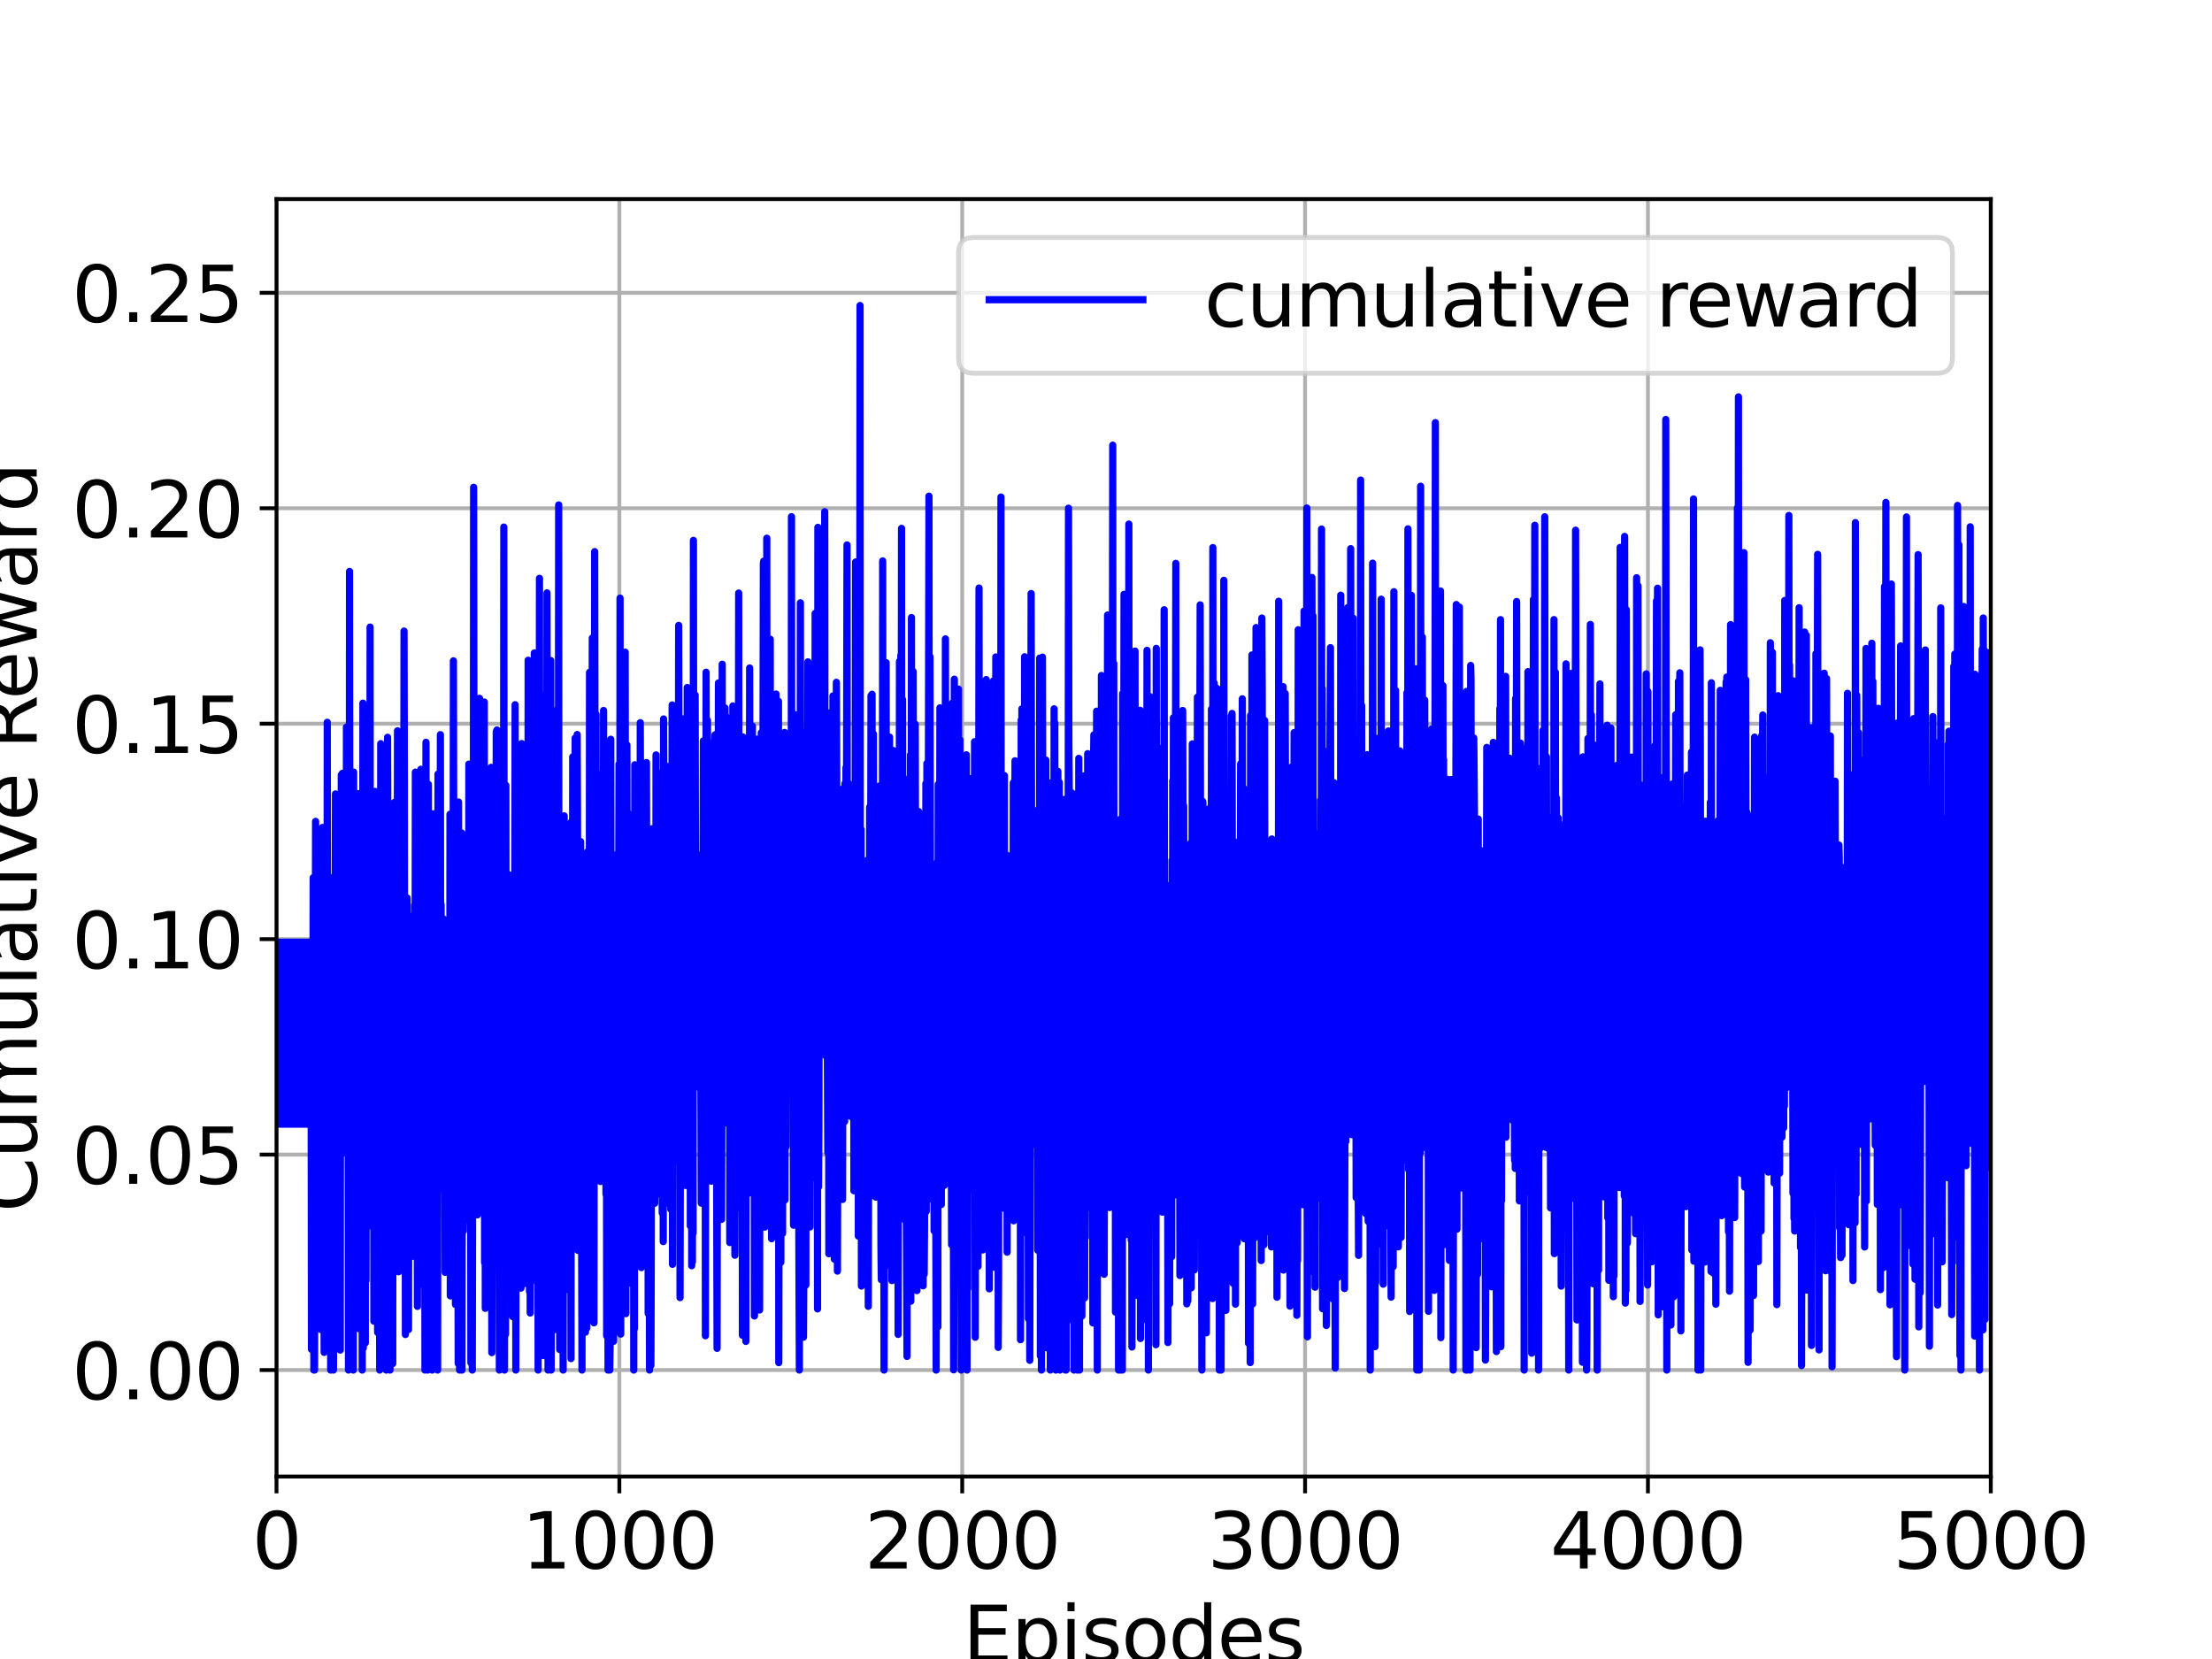 <?xml version="1.0" encoding="utf-8" standalone="no"?>
<!DOCTYPE svg PUBLIC "-//W3C//DTD SVG 1.1//EN"
  "http://www.w3.org/Graphics/SVG/1.1/DTD/svg11.dtd">
<svg xmlns:xlink="http://www.w3.org/1999/xlink" width="460.8pt" height="345.6pt" viewBox="0 0 460.8 345.6" xmlns="http://www.w3.org/2000/svg" version="1.1">
 <defs>
  <style type="text/css">*{stroke-linejoin: round; stroke-linecap: butt}</style>
 </defs>
 <g id="figure_1">
  <g id="patch_1">
   <path d="M 0 345.6 
L 460.8 345.6 
L 460.8 0 
L 0 0 
z
" style="fill: #ffffff"/>
  </g>
  <g id="axes_1">
   <g id="patch_2">
    <path d="M 57.6 307.584 
L 414.72 307.584 
L 414.72 41.472 
L 57.6 41.472 
z
" style="fill: #ffffff"/>
   </g>
   <g id="matplotlib.axis_1">
    <g id="xtick_1">
     <g id="line2d_1">
      <path d="M 57.6 307.584 
L 57.6 41.472 
" clip-path="url(#p7473ad1d81)" style="fill: none; stroke: #b0b0b0; stroke-width: 0.8; stroke-linecap: square"/>
     </g>
     <g id="line2d_2">
      <defs>
       <path id="m24c9688a25" d="M 0 0 
L 0 3.5 
" style="stroke: #000000; stroke-width: 0.8"/>
      </defs>
      <g>
       <use xlink:href="#m24c9688a25" x="57.6" y="307.584" style="stroke: #000000; stroke-width: 0.8"/>
      </g>
     </g>
     <g id="text_1">
      <!-- 0 -->
      <g transform="translate(52.51 326.741)scale(0.16 -0.16)">
       <defs>
        <path id="DejaVuSans-30" d="M 2034 4250 
Q 1547 4250 1301 3770 
Q 1056 3291 1056 2328 
Q 1056 1369 1301 889 
Q 1547 409 2034 409 
Q 2525 409 2770 889 
Q 3016 1369 3016 2328 
Q 3016 3291 2770 3770 
Q 2525 4250 2034 4250 
z
M 2034 4750 
Q 2819 4750 3233 4129 
Q 3647 3509 3647 2328 
Q 3647 1150 3233 529 
Q 2819 -91 2034 -91 
Q 1250 -91 836 529 
Q 422 1150 422 2328 
Q 422 3509 836 4129 
Q 1250 4750 2034 4750 
z
" transform="scale(0.016)"/>
       </defs>
       <use xlink:href="#DejaVuSans-30"/>
      </g>
     </g>
    </g>
    <g id="xtick_2">
     <g id="line2d_3">
      <path d="M 129.024 307.584 
L 129.024 41.472 
" clip-path="url(#p7473ad1d81)" style="fill: none; stroke: #b0b0b0; stroke-width: 0.8; stroke-linecap: square"/>
     </g>
     <g id="line2d_4">
      <g>
       <use xlink:href="#m24c9688a25" x="129.024" y="307.584" style="stroke: #000000; stroke-width: 0.8"/>
      </g>
     </g>
     <g id="text_2">
      <!-- 1000 -->
      <g transform="translate(108.664 326.741)scale(0.16 -0.16)">
       <defs>
        <path id="DejaVuSans-31" d="M 794 531 
L 1825 531 
L 1825 4091 
L 703 3866 
L 703 4441 
L 1819 4666 
L 2450 4666 
L 2450 531 
L 3481 531 
L 3481 0 
L 794 0 
L 794 531 
z
" transform="scale(0.016)"/>
       </defs>
       <use xlink:href="#DejaVuSans-31"/>
       <use xlink:href="#DejaVuSans-30" x="63.623"/>
       <use xlink:href="#DejaVuSans-30" x="127.246"/>
       <use xlink:href="#DejaVuSans-30" x="190.869"/>
      </g>
     </g>
    </g>
    <g id="xtick_3">
     <g id="line2d_5">
      <path d="M 200.448 307.584 
L 200.448 41.472 
" clip-path="url(#p7473ad1d81)" style="fill: none; stroke: #b0b0b0; stroke-width: 0.8; stroke-linecap: square"/>
     </g>
     <g id="line2d_6">
      <g>
       <use xlink:href="#m24c9688a25" x="200.448" y="307.584" style="stroke: #000000; stroke-width: 0.8"/>
      </g>
     </g>
     <g id="text_3">
      <!-- 2000 -->
      <g transform="translate(180.088 326.741)scale(0.16 -0.16)">
       <defs>
        <path id="DejaVuSans-32" d="M 1228 531 
L 3431 531 
L 3431 0 
L 469 0 
L 469 531 
Q 828 903 1448 1529 
Q 2069 2156 2228 2338 
Q 2531 2678 2651 2914 
Q 2772 3150 2772 3378 
Q 2772 3750 2511 3984 
Q 2250 4219 1831 4219 
Q 1534 4219 1204 4116 
Q 875 4013 500 3803 
L 500 4441 
Q 881 4594 1212 4672 
Q 1544 4750 1819 4750 
Q 2544 4750 2975 4387 
Q 3406 4025 3406 3419 
Q 3406 3131 3298 2873 
Q 3191 2616 2906 2266 
Q 2828 2175 2409 1742 
Q 1991 1309 1228 531 
z
" transform="scale(0.016)"/>
       </defs>
       <use xlink:href="#DejaVuSans-32"/>
       <use xlink:href="#DejaVuSans-30" x="63.623"/>
       <use xlink:href="#DejaVuSans-30" x="127.246"/>
       <use xlink:href="#DejaVuSans-30" x="190.869"/>
      </g>
     </g>
    </g>
    <g id="xtick_4">
     <g id="line2d_7">
      <path d="M 271.872 307.584 
L 271.872 41.472 
" clip-path="url(#p7473ad1d81)" style="fill: none; stroke: #b0b0b0; stroke-width: 0.8; stroke-linecap: square"/>
     </g>
     <g id="line2d_8">
      <g>
       <use xlink:href="#m24c9688a25" x="271.872" y="307.584" style="stroke: #000000; stroke-width: 0.8"/>
      </g>
     </g>
     <g id="text_4">
      <!-- 3000 -->
      <g transform="translate(251.512 326.741)scale(0.16 -0.16)">
       <defs>
        <path id="DejaVuSans-33" d="M 2597 2516 
Q 3050 2419 3304 2112 
Q 3559 1806 3559 1356 
Q 3559 666 3084 287 
Q 2609 -91 1734 -91 
Q 1441 -91 1130 -33 
Q 819 25 488 141 
L 488 750 
Q 750 597 1062 519 
Q 1375 441 1716 441 
Q 2309 441 2620 675 
Q 2931 909 2931 1356 
Q 2931 1769 2642 2001 
Q 2353 2234 1838 2234 
L 1294 2234 
L 1294 2753 
L 1863 2753 
Q 2328 2753 2575 2939 
Q 2822 3125 2822 3475 
Q 2822 3834 2567 4026 
Q 2313 4219 1838 4219 
Q 1578 4219 1281 4162 
Q 984 4106 628 3988 
L 628 4550 
Q 988 4650 1302 4700 
Q 1616 4750 1894 4750 
Q 2613 4750 3031 4423 
Q 3450 4097 3450 3541 
Q 3450 3153 3228 2886 
Q 3006 2619 2597 2516 
z
" transform="scale(0.016)"/>
       </defs>
       <use xlink:href="#DejaVuSans-33"/>
       <use xlink:href="#DejaVuSans-30" x="63.623"/>
       <use xlink:href="#DejaVuSans-30" x="127.246"/>
       <use xlink:href="#DejaVuSans-30" x="190.869"/>
      </g>
     </g>
    </g>
    <g id="xtick_5">
     <g id="line2d_9">
      <path d="M 343.296 307.584 
L 343.296 41.472 
" clip-path="url(#p7473ad1d81)" style="fill: none; stroke: #b0b0b0; stroke-width: 0.8; stroke-linecap: square"/>
     </g>
     <g id="line2d_10">
      <g>
       <use xlink:href="#m24c9688a25" x="343.296" y="307.584" style="stroke: #000000; stroke-width: 0.8"/>
      </g>
     </g>
     <g id="text_5">
      <!-- 4000 -->
      <g transform="translate(322.936 326.741)scale(0.16 -0.16)">
       <defs>
        <path id="DejaVuSans-34" d="M 2419 4116 
L 825 1625 
L 2419 1625 
L 2419 4116 
z
M 2253 4666 
L 3047 4666 
L 3047 1625 
L 3713 1625 
L 3713 1100 
L 3047 1100 
L 3047 0 
L 2419 0 
L 2419 1100 
L 313 1100 
L 313 1709 
L 2253 4666 
z
" transform="scale(0.016)"/>
       </defs>
       <use xlink:href="#DejaVuSans-34"/>
       <use xlink:href="#DejaVuSans-30" x="63.623"/>
       <use xlink:href="#DejaVuSans-30" x="127.246"/>
       <use xlink:href="#DejaVuSans-30" x="190.869"/>
      </g>
     </g>
    </g>
    <g id="xtick_6">
     <g id="line2d_11">
      <path d="M 414.72 307.584 
L 414.72 41.472 
" clip-path="url(#p7473ad1d81)" style="fill: none; stroke: #b0b0b0; stroke-width: 0.8; stroke-linecap: square"/>
     </g>
     <g id="line2d_12">
      <g>
       <use xlink:href="#m24c9688a25" x="414.72" y="307.584" style="stroke: #000000; stroke-width: 0.8"/>
      </g>
     </g>
     <g id="text_6">
      <!-- 5000 -->
      <g transform="translate(394.36 326.741)scale(0.16 -0.16)">
       <defs>
        <path id="DejaVuSans-35" d="M 691 4666 
L 3169 4666 
L 3169 4134 
L 1269 4134 
L 1269 2991 
Q 1406 3038 1543 3061 
Q 1681 3084 1819 3084 
Q 2600 3084 3056 2656 
Q 3513 2228 3513 1497 
Q 3513 744 3044 326 
Q 2575 -91 1722 -91 
Q 1428 -91 1123 -41 
Q 819 9 494 109 
L 494 744 
Q 775 591 1075 516 
Q 1375 441 1709 441 
Q 2250 441 2565 725 
Q 2881 1009 2881 1497 
Q 2881 1984 2565 2268 
Q 2250 2553 1709 2553 
Q 1456 2553 1204 2497 
Q 953 2441 691 2322 
L 691 4666 
z
" transform="scale(0.016)"/>
       </defs>
       <use xlink:href="#DejaVuSans-35"/>
       <use xlink:href="#DejaVuSans-30" x="63.623"/>
       <use xlink:href="#DejaVuSans-30" x="127.246"/>
       <use xlink:href="#DejaVuSans-30" x="190.869"/>
      </g>
     </g>
    </g>
    <g id="text_7">
     <!-- Episodes -->
     <g transform="translate(200.572 346.226)scale(0.16 -0.16)">
      <defs>
       <path id="DejaVuSans-45" d="M 628 4666 
L 3578 4666 
L 3578 4134 
L 1259 4134 
L 1259 2753 
L 3481 2753 
L 3481 2222 
L 1259 2222 
L 1259 531 
L 3634 531 
L 3634 0 
L 628 0 
L 628 4666 
z
" transform="scale(0.016)"/>
       <path id="DejaVuSans-70" d="M 1159 525 
L 1159 -1331 
L 581 -1331 
L 581 3500 
L 1159 3500 
L 1159 2969 
Q 1341 3281 1617 3432 
Q 1894 3584 2278 3584 
Q 2916 3584 3314 3078 
Q 3713 2572 3713 1747 
Q 3713 922 3314 415 
Q 2916 -91 2278 -91 
Q 1894 -91 1617 61 
Q 1341 213 1159 525 
z
M 3116 1747 
Q 3116 2381 2855 2742 
Q 2594 3103 2138 3103 
Q 1681 3103 1420 2742 
Q 1159 2381 1159 1747 
Q 1159 1113 1420 752 
Q 1681 391 2138 391 
Q 2594 391 2855 752 
Q 3116 1113 3116 1747 
z
" transform="scale(0.016)"/>
       <path id="DejaVuSans-69" d="M 603 3500 
L 1178 3500 
L 1178 0 
L 603 0 
L 603 3500 
z
M 603 4863 
L 1178 4863 
L 1178 4134 
L 603 4134 
L 603 4863 
z
" transform="scale(0.016)"/>
       <path id="DejaVuSans-73" d="M 2834 3397 
L 2834 2853 
Q 2591 2978 2328 3040 
Q 2066 3103 1784 3103 
Q 1356 3103 1142 2972 
Q 928 2841 928 2578 
Q 928 2378 1081 2264 
Q 1234 2150 1697 2047 
L 1894 2003 
Q 2506 1872 2764 1633 
Q 3022 1394 3022 966 
Q 3022 478 2636 193 
Q 2250 -91 1575 -91 
Q 1294 -91 989 -36 
Q 684 19 347 128 
L 347 722 
Q 666 556 975 473 
Q 1284 391 1588 391 
Q 1994 391 2212 530 
Q 2431 669 2431 922 
Q 2431 1156 2273 1281 
Q 2116 1406 1581 1522 
L 1381 1569 
Q 847 1681 609 1914 
Q 372 2147 372 2553 
Q 372 3047 722 3315 
Q 1072 3584 1716 3584 
Q 2034 3584 2315 3537 
Q 2597 3491 2834 3397 
z
" transform="scale(0.016)"/>
       <path id="DejaVuSans-6f" d="M 1959 3097 
Q 1497 3097 1228 2736 
Q 959 2375 959 1747 
Q 959 1119 1226 758 
Q 1494 397 1959 397 
Q 2419 397 2687 759 
Q 2956 1122 2956 1747 
Q 2956 2369 2687 2733 
Q 2419 3097 1959 3097 
z
M 1959 3584 
Q 2709 3584 3137 3096 
Q 3566 2609 3566 1747 
Q 3566 888 3137 398 
Q 2709 -91 1959 -91 
Q 1206 -91 779 398 
Q 353 888 353 1747 
Q 353 2609 779 3096 
Q 1206 3584 1959 3584 
z
" transform="scale(0.016)"/>
       <path id="DejaVuSans-64" d="M 2906 2969 
L 2906 4863 
L 3481 4863 
L 3481 0 
L 2906 0 
L 2906 525 
Q 2725 213 2448 61 
Q 2172 -91 1784 -91 
Q 1150 -91 751 415 
Q 353 922 353 1747 
Q 353 2572 751 3078 
Q 1150 3584 1784 3584 
Q 2172 3584 2448 3432 
Q 2725 3281 2906 2969 
z
M 947 1747 
Q 947 1113 1208 752 
Q 1469 391 1925 391 
Q 2381 391 2643 752 
Q 2906 1113 2906 1747 
Q 2906 2381 2643 2742 
Q 2381 3103 1925 3103 
Q 1469 3103 1208 2742 
Q 947 2381 947 1747 
z
" transform="scale(0.016)"/>
       <path id="DejaVuSans-65" d="M 3597 1894 
L 3597 1613 
L 953 1613 
Q 991 1019 1311 708 
Q 1631 397 2203 397 
Q 2534 397 2845 478 
Q 3156 559 3463 722 
L 3463 178 
Q 3153 47 2828 -22 
Q 2503 -91 2169 -91 
Q 1331 -91 842 396 
Q 353 884 353 1716 
Q 353 2575 817 3079 
Q 1281 3584 2069 3584 
Q 2775 3584 3186 3129 
Q 3597 2675 3597 1894 
z
M 3022 2063 
Q 3016 2534 2758 2815 
Q 2500 3097 2075 3097 
Q 1594 3097 1305 2825 
Q 1016 2553 972 2059 
L 3022 2063 
z
" transform="scale(0.016)"/>
      </defs>
      <use xlink:href="#DejaVuSans-45"/>
      <use xlink:href="#DejaVuSans-70" x="63.184"/>
      <use xlink:href="#DejaVuSans-69" x="126.66"/>
      <use xlink:href="#DejaVuSans-73" x="154.443"/>
      <use xlink:href="#DejaVuSans-6f" x="206.543"/>
      <use xlink:href="#DejaVuSans-64" x="267.725"/>
      <use xlink:href="#DejaVuSans-65" x="331.201"/>
      <use xlink:href="#DejaVuSans-73" x="392.725"/>
     </g>
    </g>
   </g>
   <g id="matplotlib.axis_2">
    <g id="ytick_1">
     <g id="line2d_13">
      <path d="M 57.6 285.408 
L 414.72 285.408 
" clip-path="url(#p7473ad1d81)" style="fill: none; stroke: #b0b0b0; stroke-width: 0.8; stroke-linecap: square"/>
     </g>
     <g id="line2d_14">
      <defs>
       <path id="m3d54387971" d="M 0 0 
L -3.5 0 
" style="stroke: #000000; stroke-width: 0.8"/>
      </defs>
      <g>
       <use xlink:href="#m3d54387971" x="57.6" y="285.408" style="stroke: #000000; stroke-width: 0.8"/>
      </g>
     </g>
     <g id="text_8">
      <!-- 0.00 -->
      <g transform="translate(14.975 291.487)scale(0.16 -0.16)">
       <defs>
        <path id="DejaVuSans-2e" d="M 684 794 
L 1344 794 
L 1344 0 
L 684 0 
L 684 794 
z
" transform="scale(0.016)"/>
       </defs>
       <use xlink:href="#DejaVuSans-30"/>
       <use xlink:href="#DejaVuSans-2e" x="63.623"/>
       <use xlink:href="#DejaVuSans-30" x="95.41"/>
       <use xlink:href="#DejaVuSans-30" x="159.033"/>
      </g>
     </g>
    </g>
    <g id="ytick_2">
     <g id="line2d_15">
      <path d="M 57.6 240.526 
L 414.72 240.526 
" clip-path="url(#p7473ad1d81)" style="fill: none; stroke: #b0b0b0; stroke-width: 0.8; stroke-linecap: square"/>
     </g>
     <g id="line2d_16">
      <g>
       <use xlink:href="#m3d54387971" x="57.6" y="240.526" style="stroke: #000000; stroke-width: 0.8"/>
      </g>
     </g>
     <g id="text_9">
      <!-- 0.05 -->
      <g transform="translate(14.975 246.605)scale(0.16 -0.16)">
       <use xlink:href="#DejaVuSans-30"/>
       <use xlink:href="#DejaVuSans-2e" x="63.623"/>
       <use xlink:href="#DejaVuSans-30" x="95.41"/>
       <use xlink:href="#DejaVuSans-35" x="159.033"/>
      </g>
     </g>
    </g>
    <g id="ytick_3">
     <g id="line2d_17">
      <path d="M 57.6 195.644 
L 414.72 195.644 
" clip-path="url(#p7473ad1d81)" style="fill: none; stroke: #b0b0b0; stroke-width: 0.8; stroke-linecap: square"/>
     </g>
     <g id="line2d_18">
      <g>
       <use xlink:href="#m3d54387971" x="57.6" y="195.644" style="stroke: #000000; stroke-width: 0.8"/>
      </g>
     </g>
     <g id="text_10">
      <!-- 0.10 -->
      <g transform="translate(14.975 201.722)scale(0.16 -0.16)">
       <use xlink:href="#DejaVuSans-30"/>
       <use xlink:href="#DejaVuSans-2e" x="63.623"/>
       <use xlink:href="#DejaVuSans-31" x="95.41"/>
       <use xlink:href="#DejaVuSans-30" x="159.033"/>
      </g>
     </g>
    </g>
    <g id="ytick_4">
     <g id="line2d_19">
      <path d="M 57.6 150.762 
L 414.72 150.762 
" clip-path="url(#p7473ad1d81)" style="fill: none; stroke: #b0b0b0; stroke-width: 0.8; stroke-linecap: square"/>
     </g>
     <g id="line2d_20">
      <g>
       <use xlink:href="#m3d54387971" x="57.6" y="150.762" style="stroke: #000000; stroke-width: 0.8"/>
      </g>
     </g>
     <g id="text_11">
      <!-- 0.15 -->
      <g transform="translate(14.975 156.84)scale(0.16 -0.16)">
       <use xlink:href="#DejaVuSans-30"/>
       <use xlink:href="#DejaVuSans-2e" x="63.623"/>
       <use xlink:href="#DejaVuSans-31" x="95.41"/>
       <use xlink:href="#DejaVuSans-35" x="159.033"/>
      </g>
     </g>
    </g>
    <g id="ytick_5">
     <g id="line2d_21">
      <path d="M 57.6 105.879 
L 414.72 105.879 
" clip-path="url(#p7473ad1d81)" style="fill: none; stroke: #b0b0b0; stroke-width: 0.8; stroke-linecap: square"/>
     </g>
     <g id="line2d_22">
      <g>
       <use xlink:href="#m3d54387971" x="57.6" y="105.879" style="stroke: #000000; stroke-width: 0.8"/>
      </g>
     </g>
     <g id="text_12">
      <!-- 0.20 -->
      <g transform="translate(14.975 111.958)scale(0.16 -0.16)">
       <use xlink:href="#DejaVuSans-30"/>
       <use xlink:href="#DejaVuSans-2e" x="63.623"/>
       <use xlink:href="#DejaVuSans-32" x="95.41"/>
       <use xlink:href="#DejaVuSans-30" x="159.033"/>
      </g>
     </g>
    </g>
    <g id="ytick_6">
     <g id="line2d_23">
      <path d="M 57.6 60.997 
L 414.72 60.997 
" clip-path="url(#p7473ad1d81)" style="fill: none; stroke: #b0b0b0; stroke-width: 0.8; stroke-linecap: square"/>
     </g>
     <g id="line2d_24">
      <g>
       <use xlink:href="#m3d54387971" x="57.6" y="60.997" style="stroke: #000000; stroke-width: 0.8"/>
      </g>
     </g>
     <g id="text_13">
      <!-- 0.25 -->
      <g transform="translate(14.975 67.076)scale(0.16 -0.16)">
       <use xlink:href="#DejaVuSans-30"/>
       <use xlink:href="#DejaVuSans-2e" x="63.623"/>
       <use xlink:href="#DejaVuSans-32" x="95.41"/>
       <use xlink:href="#DejaVuSans-35" x="159.033"/>
      </g>
     </g>
    </g>
    <g id="text_14">
     <!-- Cumulative Reward -->
     <g transform="translate(7.647 252.524)rotate(-90)scale(0.16 -0.16)">
      <defs>
       <path id="DejaVuSans-43" d="M 4122 4306 
L 4122 3641 
Q 3803 3938 3442 4084 
Q 3081 4231 2675 4231 
Q 1875 4231 1450 3742 
Q 1025 3253 1025 2328 
Q 1025 1406 1450 917 
Q 1875 428 2675 428 
Q 3081 428 3442 575 
Q 3803 722 4122 1019 
L 4122 359 
Q 3791 134 3420 21 
Q 3050 -91 2638 -91 
Q 1578 -91 968 557 
Q 359 1206 359 2328 
Q 359 3453 968 4101 
Q 1578 4750 2638 4750 
Q 3056 4750 3426 4639 
Q 3797 4528 4122 4306 
z
" transform="scale(0.016)"/>
       <path id="DejaVuSans-75" d="M 544 1381 
L 544 3500 
L 1119 3500 
L 1119 1403 
Q 1119 906 1312 657 
Q 1506 409 1894 409 
Q 2359 409 2629 706 
Q 2900 1003 2900 1516 
L 2900 3500 
L 3475 3500 
L 3475 0 
L 2900 0 
L 2900 538 
Q 2691 219 2414 64 
Q 2138 -91 1772 -91 
Q 1169 -91 856 284 
Q 544 659 544 1381 
z
M 1991 3584 
L 1991 3584 
z
" transform="scale(0.016)"/>
       <path id="DejaVuSans-6d" d="M 3328 2828 
Q 3544 3216 3844 3400 
Q 4144 3584 4550 3584 
Q 5097 3584 5394 3201 
Q 5691 2819 5691 2113 
L 5691 0 
L 5113 0 
L 5113 2094 
Q 5113 2597 4934 2840 
Q 4756 3084 4391 3084 
Q 3944 3084 3684 2787 
Q 3425 2491 3425 1978 
L 3425 0 
L 2847 0 
L 2847 2094 
Q 2847 2600 2669 2842 
Q 2491 3084 2119 3084 
Q 1678 3084 1418 2786 
Q 1159 2488 1159 1978 
L 1159 0 
L 581 0 
L 581 3500 
L 1159 3500 
L 1159 2956 
Q 1356 3278 1631 3431 
Q 1906 3584 2284 3584 
Q 2666 3584 2933 3390 
Q 3200 3197 3328 2828 
z
" transform="scale(0.016)"/>
       <path id="DejaVuSans-6c" d="M 603 4863 
L 1178 4863 
L 1178 0 
L 603 0 
L 603 4863 
z
" transform="scale(0.016)"/>
       <path id="DejaVuSans-61" d="M 2194 1759 
Q 1497 1759 1228 1600 
Q 959 1441 959 1056 
Q 959 750 1161 570 
Q 1363 391 1709 391 
Q 2188 391 2477 730 
Q 2766 1069 2766 1631 
L 2766 1759 
L 2194 1759 
z
M 3341 1997 
L 3341 0 
L 2766 0 
L 2766 531 
Q 2569 213 2275 61 
Q 1981 -91 1556 -91 
Q 1019 -91 701 211 
Q 384 513 384 1019 
Q 384 1609 779 1909 
Q 1175 2209 1959 2209 
L 2766 2209 
L 2766 2266 
Q 2766 2663 2505 2880 
Q 2244 3097 1772 3097 
Q 1472 3097 1187 3025 
Q 903 2953 641 2809 
L 641 3341 
Q 956 3463 1253 3523 
Q 1550 3584 1831 3584 
Q 2591 3584 2966 3190 
Q 3341 2797 3341 1997 
z
" transform="scale(0.016)"/>
       <path id="DejaVuSans-74" d="M 1172 4494 
L 1172 3500 
L 2356 3500 
L 2356 3053 
L 1172 3053 
L 1172 1153 
Q 1172 725 1289 603 
Q 1406 481 1766 481 
L 2356 481 
L 2356 0 
L 1766 0 
Q 1100 0 847 248 
Q 594 497 594 1153 
L 594 3053 
L 172 3053 
L 172 3500 
L 594 3500 
L 594 4494 
L 1172 4494 
z
" transform="scale(0.016)"/>
       <path id="DejaVuSans-76" d="M 191 3500 
L 800 3500 
L 1894 563 
L 2988 3500 
L 3597 3500 
L 2284 0 
L 1503 0 
L 191 3500 
z
" transform="scale(0.016)"/>
       <path id="DejaVuSans-20" transform="scale(0.016)"/>
       <path id="DejaVuSans-52" d="M 2841 2188 
Q 3044 2119 3236 1894 
Q 3428 1669 3622 1275 
L 4263 0 
L 3584 0 
L 2988 1197 
Q 2756 1666 2539 1819 
Q 2322 1972 1947 1972 
L 1259 1972 
L 1259 0 
L 628 0 
L 628 4666 
L 2053 4666 
Q 2853 4666 3247 4331 
Q 3641 3997 3641 3322 
Q 3641 2881 3436 2590 
Q 3231 2300 2841 2188 
z
M 1259 4147 
L 1259 2491 
L 2053 2491 
Q 2509 2491 2742 2702 
Q 2975 2913 2975 3322 
Q 2975 3731 2742 3939 
Q 2509 4147 2053 4147 
L 1259 4147 
z
" transform="scale(0.016)"/>
       <path id="DejaVuSans-77" d="M 269 3500 
L 844 3500 
L 1563 769 
L 2278 3500 
L 2956 3500 
L 3675 769 
L 4391 3500 
L 4966 3500 
L 4050 0 
L 3372 0 
L 2619 2869 
L 1863 0 
L 1184 0 
L 269 3500 
z
" transform="scale(0.016)"/>
       <path id="DejaVuSans-72" d="M 2631 2963 
Q 2534 3019 2420 3045 
Q 2306 3072 2169 3072 
Q 1681 3072 1420 2755 
Q 1159 2438 1159 1844 
L 1159 0 
L 581 0 
L 581 3500 
L 1159 3500 
L 1159 2956 
Q 1341 3275 1631 3429 
Q 1922 3584 2338 3584 
Q 2397 3584 2469 3576 
Q 2541 3569 2628 3553 
L 2631 2963 
z
" transform="scale(0.016)"/>
      </defs>
      <use xlink:href="#DejaVuSans-43"/>
      <use xlink:href="#DejaVuSans-75" x="69.824"/>
      <use xlink:href="#DejaVuSans-6d" x="133.203"/>
      <use xlink:href="#DejaVuSans-75" x="230.615"/>
      <use xlink:href="#DejaVuSans-6c" x="293.994"/>
      <use xlink:href="#DejaVuSans-61" x="321.777"/>
      <use xlink:href="#DejaVuSans-74" x="383.057"/>
      <use xlink:href="#DejaVuSans-69" x="422.266"/>
      <use xlink:href="#DejaVuSans-76" x="450.049"/>
      <use xlink:href="#DejaVuSans-65" x="509.229"/>
      <use xlink:href="#DejaVuSans-20" x="570.752"/>
      <use xlink:href="#DejaVuSans-52" x="602.539"/>
      <use xlink:href="#DejaVuSans-65" x="667.521"/>
      <use xlink:href="#DejaVuSans-77" x="729.045"/>
      <use xlink:href="#DejaVuSans-61" x="810.832"/>
      <use xlink:href="#DejaVuSans-72" x="872.111"/>
      <use xlink:href="#DejaVuSans-64" x="911.475"/>
     </g>
    </g>
   </g>
   <g id="line2d_25">
    <path d="M 57.6 196.278 
L 57.743 234.183 
L 57.886 196.278 
L 58.029 234.183 
L 58.171 196.278 
L 58.314 234.183 
L 58.457 196.278 
L 58.6 234.183 
L 58.743 196.278 
L 58.886 234.183 
L 59.028 196.278 
L 59.171 234.183 
L 59.314 196.278 
L 59.457 234.183 
L 59.6 196.278 
L 59.743 234.183 
L 59.886 196.278 
L 60.028 234.183 
L 60.171 196.278 
L 60.314 234.183 
L 60.457 196.278 
L 60.6 234.183 
L 60.743 196.278 
L 60.886 234.183 
L 61.028 196.278 
L 61.171 234.183 
L 61.314 196.278 
L 61.457 234.183 
L 61.6 196.278 
L 61.743 234.183 
L 61.885 196.278 
L 62.028 234.183 
L 62.171 196.278 
L 62.314 234.183 
L 62.457 196.278 
L 62.6 234.183 
L 62.743 196.278 
L 62.885 234.183 
L 63.028 196.278 
L 63.171 234.183 
L 63.314 196.278 
L 63.457 234.183 
L 63.6 196.278 
L 63.742 234.183 
L 63.885 196.278 
L 64.028 234.183 
L 64.171 196.278 
L 64.314 234.183 
L 64.457 196.278 
L 64.6 234.183 
L 64.671 207.603 
L 64.742 210.163 
L 64.814 217.65 
L 64.885 281.097 
L 65.028 205.264 
L 65.1 227.214 
L 65.171 218.083 
L 65.242 182.837 
L 65.385 285.408 
L 65.457 272.531 
L 65.528 285.408 
L 65.742 171.107 
L 65.814 263.224 
L 65.885 204.801 
L 65.957 211.804 
L 66.028 262.442 
L 66.099 246.975 
L 66.171 271.103 
L 66.242 208.428 
L 66.314 262.837 
L 66.385 196.933 
L 66.457 212.367 
L 66.528 202.454 
L 66.599 252.541 
L 66.671 214.732 
L 66.742 229.363 
L 66.814 231.851 
L 66.885 276.981 
L 67.028 216.9 
L 67.099 225.14 
L 67.171 172.378 
L 67.242 205.763 
L 67.314 185.561 
L 67.528 281.731 
L 67.671 203.025 
L 67.814 187.223 
L 67.885 258.645 
L 67.956 251.401 
L 68.099 259.206 
L 68.171 150.464 
L 68.242 199.056 
L 68.314 202.578 
L 68.385 230.711 
L 68.456 201.938 
L 68.528 252.406 
L 68.599 234.08 
L 68.671 247.803 
L 68.742 188.012 
L 68.814 189.77 
L 68.885 285.408 
L 68.956 235.648 
L 69.028 252.064 
L 69.099 214.272 
L 69.171 225.613 
L 69.242 224.976 
L 69.314 184.454 
L 69.456 285.408 
L 69.528 277.193 
L 69.671 182.509 
L 69.814 207.524 
L 69.885 165.394 
L 69.956 249.501 
L 70.028 188.342 
L 70.099 200.178 
L 70.171 176.065 
L 70.242 248.04 
L 70.313 239.89 
L 70.385 203.884 
L 70.456 214.862 
L 70.528 233.105 
L 70.671 187.121 
L 70.742 207.005 
L 70.885 281.244 
L 70.956 184.756 
L 71.028 213.854 
L 71.099 161.418 
L 71.242 240.308 
L 71.313 161.109 
L 71.385 178.129 
L 71.599 224.935 
L 71.671 178.26 
L 71.742 232.409 
L 71.813 166.417 
L 71.885 222.507 
L 71.956 196.43 
L 72.028 176.919 
L 72.099 237.677 
L 72.17 151.481 
L 72.242 207.348 
L 72.313 173.179 
L 72.385 200.532 
L 72.456 173.245 
L 72.599 285.408 
L 72.742 231.585 
L 72.813 119.038 
L 72.885 191.918 
L 72.956 186.762 
L 73.099 218.989 
L 73.242 183.714 
L 73.313 233.195 
L 73.385 184.432 
L 73.456 190.738 
L 73.599 285.408 
L 73.67 160.837 
L 73.742 218.851 
L 73.813 218.79 
L 73.885 196.289 
L 73.956 207.991 
L 74.028 241.781 
L 74.099 224.382 
L 74.17 215.861 
L 74.242 179.388 
L 74.385 220.627 
L 74.456 228.612 
L 74.527 174.857 
L 74.599 197.387 
L 74.67 165.344 
L 74.742 276.778 
L 74.813 209.646 
L 74.885 267.808 
L 75.027 199.932 
L 75.17 204.622 
L 75.242 267.274 
L 75.313 251.365 
L 75.385 175.69 
L 75.456 285.408 
L 75.527 242.914 
L 75.599 146.477 
L 75.67 280.839 
L 75.742 267.507 
L 75.813 163.864 
L 75.885 190.99 
L 76.099 279.752 
L 76.17 169.168 
L 76.242 266.741 
L 76.313 229.376 
L 76.385 250.66 
L 76.456 192.061 
L 76.527 222.188 
L 76.599 176.336 
L 76.67 182.503 
L 76.813 227.602 
L 76.956 225.506 
L 77.027 225.221 
L 77.099 130.629 
L 77.17 255.35 
L 77.242 228.19 
L 77.313 204.169 
L 77.384 253.016 
L 77.599 167.024 
L 77.742 226.275 
L 77.813 190.771 
L 77.884 275.225 
L 77.956 189.526 
L 78.027 202.201 
L 78.099 164.861 
L 78.242 240.438 
L 78.313 204.665 
L 78.456 260.708 
L 78.599 242.65 
L 78.67 277.578 
L 78.956 202.224 
L 79.099 285.408 
L 79.17 209.787 
L 79.241 254.866 
L 79.313 154.914 
L 79.384 249.011 
L 79.456 194.136 
L 79.527 251.956 
L 79.599 233.871 
L 79.67 199.94 
L 79.884 248.544 
L 80.099 180.964 
L 80.17 266.202 
L 80.241 208.947 
L 80.313 222.163 
L 80.456 285.408 
L 80.527 208.005 
L 80.599 218.989 
L 80.741 153.588 
L 80.956 233.117 
L 81.027 182.25 
L 81.098 205.366 
L 81.17 218.926 
L 81.241 285.408 
L 81.313 209.329 
L 81.384 266.941 
L 81.527 218.078 
L 81.598 254.04 
L 81.67 214.611 
L 81.741 223.471 
L 81.813 284.059 
L 81.884 169.614 
L 81.956 249.104 
L 82.027 205.464 
L 82.098 206.727 
L 82.17 167.153 
L 82.241 264.845 
L 82.313 212.854 
L 82.384 210.484 
L 82.456 170.09 
L 82.527 235.573 
L 82.598 203.072 
L 82.741 197.599 
L 82.813 152.231 
L 82.884 207.04 
L 82.956 163.664 
L 83.027 264.936 
L 83.098 217.546 
L 83.17 201.473 
L 83.241 228.582 
L 83.313 217.083 
L 83.384 161.78 
L 83.455 187.756 
L 83.527 174.642 
L 83.67 233.408 
L 83.741 171.514 
L 83.884 224.847 
L 83.955 207.447 
L 84.027 153.246 
L 84.098 187.16 
L 84.17 131.46 
L 84.241 163.624 
L 84.313 259.601 
L 84.384 235.03 
L 84.455 278.005 
L 84.527 223.021 
L 84.598 227.303 
L 84.67 221.339 
L 84.741 233.654 
L 84.813 187.063 
L 84.884 208.243 
L 85.098 276.972 
L 85.241 190.818 
L 85.455 222.755 
L 85.527 248.276 
L 85.598 231.074 
L 85.741 250.495 
L 85.884 200.152 
L 85.955 261.714 
L 86.098 201.352 
L 86.17 226.65 
L 86.241 190.923 
L 86.312 244.143 
L 86.384 188.493 
L 86.455 222.179 
L 86.527 160.852 
L 86.67 213.758 
L 86.741 212.337 
L 86.812 186.248 
L 86.884 203.391 
L 86.955 272.143 
L 87.027 177.292 
L 87.098 206.235 
L 87.17 192.808 
L 87.312 267.642 
L 87.527 220.733 
L 87.598 223.635 
L 87.67 160.258 
L 87.741 256.316 
L 87.812 242.397 
L 87.955 224.55 
L 88.027 222.366 
L 88.098 196.536 
L 88.169 244.947 
L 88.241 180.755 
L 88.312 215.013 
L 88.384 245.407 
L 88.455 216.627 
L 88.527 285.408 
L 88.598 267.531 
L 88.741 154.627 
L 88.884 242.177 
L 88.955 217.777 
L 89.098 285.408 
L 89.241 163.394 
L 89.384 268.661 
L 89.598 178.343 
L 89.669 242.918 
L 89.741 201.937 
L 89.812 246.857 
L 89.884 228.316 
L 89.955 235.511 
L 90.026 285.408 
L 90.098 220.658 
L 90.169 257.259 
L 90.241 240.487 
L 90.312 169.519 
L 90.384 197.941 
L 90.455 234.99 
L 90.526 189.257 
L 90.598 206.975 
L 90.669 271.651 
L 90.812 219.36 
L 90.955 246.624 
L 91.026 196.212 
L 91.098 215.458 
L 91.169 285.408 
L 91.241 161.258 
L 91.312 243.817 
L 91.384 175.272 
L 91.455 222.197 
L 91.526 183.73 
L 91.598 233.701 
L 91.669 214.739 
L 91.741 153.038 
L 91.812 228.906 
L 91.884 188.397 
L 92.026 235.357 
L 92.169 196.203 
L 92.241 202.803 
L 92.312 191.368 
L 92.383 221.113 
L 92.455 195.49 
L 92.598 248.195 
L 92.669 225.778 
L 92.741 265.049 
L 92.812 224.299 
L 92.883 246.246 
L 92.955 249.603 
L 93.026 195.515 
L 93.098 216.593 
L 93.169 238.749 
L 93.241 220.537 
L 93.312 224.423 
L 93.383 249.969 
L 93.526 219.903 
L 93.598 260.14 
L 93.669 254.026 
L 93.741 169.624 
L 93.812 269.955 
L 93.883 248.082 
L 93.955 184.765 
L 94.026 224.647 
L 94.098 221.809 
L 94.169 189.549 
L 94.241 195.445 
L 94.312 242.44 
L 94.455 137.665 
L 94.669 255.487 
L 94.74 242.571 
L 94.883 271.75 
L 94.955 192.287 
L 95.026 224.271 
L 95.24 167.463 
L 95.312 267.225 
L 95.383 248.905 
L 95.455 284.032 
L 95.526 167.078 
L 95.598 221.491 
L 95.669 235.678 
L 95.74 285.408 
L 95.883 214.265 
L 95.955 225.574 
L 96.026 222.187 
L 96.098 285.408 
L 96.169 173.517 
L 96.24 285.408 
L 96.312 236.363 
L 96.455 183.045 
L 96.526 256.446 
L 96.598 238.797 
L 96.669 174.26 
L 96.74 233.984 
L 96.883 178.965 
L 96.955 236.673 
L 97.026 185.78 
L 97.097 210.385 
L 97.169 197.011 
L 97.455 254.074 
L 97.526 215.03 
L 97.597 254.3 
L 97.669 159.173 
L 97.74 192.512 
L 97.883 225.929 
L 97.955 165.457 
L 98.097 283.892 
L 98.169 239.826 
L 98.24 247.352 
L 98.312 237.79 
L 98.383 285.408 
L 98.526 210.276 
L 98.597 208.385 
L 98.669 101.511 
L 98.812 226.322 
L 98.883 163.747 
L 98.954 226.311 
L 99.026 182.504 
L 99.097 189.826 
L 99.169 247.954 
L 99.24 188.625 
L 99.312 241.222 
L 99.383 198.525 
L 99.454 253.076 
L 99.526 207.522 
L 99.597 232.139 
L 99.669 251.271 
L 99.883 145.474 
L 99.954 251.607 
L 100.026 218.621 
L 100.097 204.156 
L 100.169 243.765 
L 100.24 207.188 
L 100.312 211.65 
L 100.454 188.587 
L 100.526 213.077 
L 100.597 196.324 
L 100.669 234.191 
L 100.74 204.659 
L 100.812 239.578 
L 100.883 146.236 
L 100.954 263.045 
L 101.026 195.515 
L 101.097 272.556 
L 101.169 198.998 
L 101.24 217.114 
L 101.311 200.322 
L 101.454 272.098 
L 101.526 196.846 
L 101.597 233.992 
L 101.669 214.444 
L 101.74 238.627 
L 101.954 193.206 
L 102.026 192.593 
L 102.097 235.224 
L 102.169 233.184 
L 102.311 159.854 
L 102.454 281.774 
L 102.526 237.323 
L 102.597 253.079 
L 102.669 234.714 
L 102.74 177.78 
L 102.883 238.839 
L 102.954 239.554 
L 103.026 262.454 
L 103.097 180.592 
L 103.169 208.268 
L 103.24 209.273 
L 103.311 204.115 
L 103.383 152.384 
L 103.454 250.269 
L 103.526 152.063 
L 103.597 227.651 
L 103.668 188.376 
L 103.74 249.111 
L 103.811 173.491 
L 104.026 285.408 
L 104.097 176.393 
L 104.168 205.07 
L 104.24 232.636 
L 104.454 167.732 
L 104.597 272.256 
L 104.668 269.809 
L 104.811 221.077 
L 104.883 215.1 
L 104.954 109.797 
L 105.097 285.408 
L 105.24 188.45 
L 105.311 277.966 
L 105.383 163.608 
L 105.454 224.957 
L 105.526 209.728 
L 105.597 216.395 
L 105.668 261.671 
L 105.74 221.129 
L 105.811 228.82 
L 105.883 228.664 
L 105.954 186.854 
L 106.025 251.016 
L 106.097 182.267 
L 106.24 272.206 
L 106.311 242.793 
L 106.383 261.084 
L 106.525 187.397 
L 106.811 274.279 
L 106.954 193.962 
L 107.025 256.618 
L 107.097 249.808 
L 107.311 146.804 
L 107.454 285.408 
L 107.668 181.896 
L 107.882 239.639 
L 107.954 209.065 
L 108.097 244.978 
L 108.168 218.372 
L 108.24 220.782 
L 108.311 217.525 
L 108.382 244.703 
L 108.454 167.908 
L 108.525 268.332 
L 108.597 239.974 
L 108.668 154.894 
L 108.74 202.857 
L 108.811 179.304 
L 108.954 206.52 
L 109.025 184.066 
L 109.097 267.429 
L 109.168 182.196 
L 109.24 221.596 
L 109.311 262.447 
L 109.525 161.706 
L 109.668 256.775 
L 109.811 209.327 
L 109.954 262.652 
L 110.025 137.54 
L 110.168 247.563 
L 110.239 162.771 
L 110.311 269.056 
L 110.382 189.239 
L 110.454 273.522 
L 110.525 258.735 
L 110.597 267.139 
L 110.668 152.415 
L 110.739 203.718 
L 110.882 257.866 
L 110.954 164.221 
L 111.025 259.761 
L 111.097 174.144 
L 111.239 236.518 
L 111.311 136.02 
L 111.454 226.117 
L 111.525 174.203 
L 111.597 235.629 
L 111.668 212.087 
L 111.739 197.818 
L 111.811 227.912 
L 111.882 183.418 
L 111.954 188.633 
L 112.025 189.974 
L 112.097 285.408 
L 112.168 153 
L 112.239 197.894 
L 112.311 210.498 
L 112.382 120.478 
L 112.454 233.465 
L 112.525 194.228 
L 112.596 186.538 
L 112.668 161.813 
L 112.811 203.505 
L 112.882 169.147 
L 113.168 282.383 
L 113.239 152.661 
L 113.311 237.282 
L 113.382 192.699 
L 113.454 217.32 
L 113.525 216.82 
L 113.596 181.938 
L 113.668 261.631 
L 113.739 144.58 
L 113.811 225.747 
L 113.882 189.069 
L 113.954 123.507 
L 114.168 285.408 
L 114.382 165.139 
L 114.454 150.365 
L 114.596 226.21 
L 114.668 219.063 
L 114.739 137.599 
L 114.811 285.408 
L 114.882 235.937 
L 114.953 229.503 
L 115.025 181.194 
L 115.096 234.601 
L 115.168 163.198 
L 115.239 171.786 
L 115.311 239.945 
L 115.525 149.967 
L 115.596 276.963 
L 115.668 256.391 
L 115.739 264.691 
L 115.811 181.393 
L 115.882 236.499 
L 115.953 158.61 
L 116.096 268.067 
L 116.239 147.583 
L 116.311 194.269 
L 116.382 105.181 
L 116.453 271.103 
L 116.525 207.03 
L 116.596 281.135 
L 116.668 185.989 
L 116.739 201.416 
L 116.81 275.892 
L 117.025 202.841 
L 117.168 242.209 
L 117.239 233.334 
L 117.31 285.408 
L 117.525 169.956 
L 117.739 254.766 
L 117.81 263.806 
L 117.882 257.912 
L 118.025 224.675 
L 118.168 268.621 
L 118.31 179.938 
L 118.525 227.783 
L 118.596 192.805 
L 118.668 200.992 
L 118.739 211.65 
L 118.81 186.045 
L 118.953 283.017 
L 119.025 171.235 
L 119.096 196.298 
L 119.167 184.172 
L 119.239 224.501 
L 119.31 157.661 
L 119.382 203.217 
L 119.453 170.936 
L 119.596 237.305 
L 119.667 255.639 
L 119.81 153.765 
L 120.025 229.107 
L 120.096 168.571 
L 120.167 243.94 
L 120.239 153.012 
L 120.31 170.931 
L 120.382 260.468 
L 120.453 185.095 
L 120.525 241.283 
L 120.596 214.03 
L 120.667 221.548 
L 120.739 176.499 
L 120.81 256.784 
L 120.882 219.733 
L 120.953 175.317 
L 121.239 285.408 
L 121.31 181.602 
L 121.382 252.317 
L 121.453 184.678 
L 121.524 193.129 
L 121.596 200.604 
L 121.667 250.955 
L 121.739 197.434 
L 121.81 221.161 
L 121.882 200.233 
L 121.953 277.53 
L 122.096 191.472 
L 122.167 184.564 
L 122.239 276.679 
L 122.453 177.372 
L 122.596 232.266 
L 122.667 221.694 
L 122.739 242.633 
L 122.81 140.071 
L 122.953 221.038 
L 123.096 186.636 
L 123.167 274.926 
L 123.239 172.024 
L 123.31 215.732 
L 123.382 132.92 
L 123.453 172.678 
L 123.524 246.018 
L 123.596 216.864 
L 123.667 205.309 
L 123.739 275.564 
L 123.881 114.911 
L 124.024 205.107 
L 124.096 199.218 
L 124.167 148.813 
L 124.239 219.002 
L 124.31 192.464 
L 124.381 226.769 
L 124.453 210.297 
L 124.524 194.719 
L 124.596 233.393 
L 124.739 178.422 
L 124.81 238.133 
L 124.881 213.144 
L 124.953 222.112 
L 125.024 194.248 
L 125.096 246.129 
L 125.167 226.875 
L 125.239 224.76 
L 125.31 178.519 
L 125.381 229.747 
L 125.524 161.033 
L 125.596 236.783 
L 125.738 148.005 
L 125.81 211.73 
L 125.881 196.317 
L 125.953 178.924 
L 126.024 181.519 
L 126.096 236.472 
L 126.167 203.188 
L 126.238 248.766 
L 126.31 193.151 
L 126.381 278.283 
L 126.453 177.199 
L 126.524 231.051 
L 126.596 238.723 
L 126.667 285.408 
L 126.738 189.797 
L 126.81 253.916 
L 126.881 194.091 
L 126.953 202.653 
L 127.024 285.408 
L 127.096 280.164 
L 127.238 154 
L 127.381 253.52 
L 127.453 207.559 
L 127.524 256.631 
L 127.667 227.303 
L 127.81 279.431 
L 127.881 193.826 
L 127.953 213.004 
L 128.024 212.009 
L 128.095 222.471 
L 128.167 255.873 
L 128.31 197.528 
L 128.381 178.094 
L 128.453 251.129 
L 128.524 216.51 
L 128.595 238.196 
L 128.667 209.841 
L 128.738 211.348 
L 128.81 211.286 
L 128.953 159.19 
L 129.024 259.519 
L 129.095 236.401 
L 129.167 124.599 
L 129.31 277.919 
L 129.453 212.698 
L 129.524 229.579 
L 129.595 164.494 
L 129.667 235.07 
L 129.738 172.845 
L 129.81 207.503 
L 129.881 164.297 
L 129.953 242.036 
L 130.024 188.511 
L 130.095 189.052 
L 130.167 211.607 
L 130.238 135.855 
L 130.381 273.66 
L 130.452 211.55 
L 130.524 237.943 
L 130.595 155.194 
L 130.667 194.886 
L 130.738 169.223 
L 130.81 240.376 
L 130.881 237.036 
L 130.952 203.114 
L 131.024 234.139 
L 131.095 233.571 
L 131.238 190.265 
L 131.31 198.567 
L 131.452 171.543 
L 131.595 267.391 
L 131.738 202.067 
L 131.881 258.211 
L 131.952 191.229 
L 132.024 285.408 
L 132.095 231.751 
L 132.167 276.744 
L 132.238 159.314 
L 132.31 162.112 
L 132.381 176.282 
L 132.452 214.892 
L 132.524 184.732 
L 132.595 237.737 
L 132.667 193.427 
L 132.738 257.999 
L 132.881 196.507 
L 133.024 215.092 
L 133.095 171.754 
L 133.309 251.376 
L 133.381 150.549 
L 133.452 173.304 
L 133.595 264.064 
L 133.667 178.438 
L 133.738 196.688 
L 133.809 244.409 
L 133.952 175.706 
L 134.024 231.87 
L 134.095 207.805 
L 134.167 249.749 
L 134.309 173.337 
L 134.381 213.992 
L 134.452 205.141 
L 134.524 165.867 
L 134.595 248.579 
L 134.666 158.851 
L 134.738 194.594 
L 134.809 234.137 
L 134.952 175.623 
L 135.024 273.639 
L 135.166 207.673 
L 135.309 285.408 
L 135.452 182.79 
L 135.524 195.245 
L 135.595 284.44 
L 135.666 263.004 
L 135.809 172.648 
L 136.024 218.489 
L 136.095 189.427 
L 136.166 225 
L 136.238 177.628 
L 136.309 178.651 
L 136.381 250.666 
L 136.452 215.402 
L 136.524 183.975 
L 136.595 218.822 
L 136.666 157.262 
L 136.738 243.968 
L 136.809 187.102 
L 136.881 199.126 
L 136.952 220.251 
L 137.023 160.99 
L 137.095 240.01 
L 137.166 215.413 
L 137.238 184.33 
L 137.381 233.94 
L 137.523 206.507 
L 137.595 248.854 
L 137.666 221.246 
L 137.738 247.264 
L 137.809 174.587 
L 137.881 199.318 
L 137.952 252.694 
L 138.023 237.75 
L 138.095 176.004 
L 138.166 258.648 
L 138.238 149.769 
L 138.309 165.251 
L 138.666 243.205 
L 138.952 163.955 
L 139.023 234.284 
L 139.095 216.891 
L 139.166 159.679 
L 139.238 250.677 
L 139.309 189.302 
L 139.38 207.966 
L 139.452 212.339 
L 139.523 209.099 
L 139.595 217.31 
L 139.666 169.926 
L 139.738 251.929 
L 139.809 220.217 
L 139.88 244.63 
L 140.023 146.853 
L 140.095 263.389 
L 140.166 202.028 
L 140.238 174.738 
L 140.38 241.964 
L 140.595 159.597 
L 140.666 150.236 
L 140.738 151.054 
L 140.809 193.163 
L 140.88 159.353 
L 141.023 230.405 
L 141.095 226.046 
L 141.166 201.034 
L 141.238 221.321 
L 141.38 130.277 
L 141.523 195.722 
L 141.595 207.431 
L 141.666 270.317 
L 141.88 167.692 
L 142.023 208.856 
L 142.095 165.614 
L 142.166 214.14 
L 142.237 149.768 
L 142.309 163 
L 142.38 154.113 
L 142.595 234.726 
L 142.737 162.441 
L 142.809 246.95 
L 142.88 211.763 
L 142.952 188.179 
L 143.023 230.484 
L 143.166 143.212 
L 143.237 224.862 
L 143.38 177.338 
L 143.452 184.475 
L 143.523 151.841 
L 143.594 206.869 
L 143.666 186 
L 143.737 195.431 
L 143.809 255.392 
L 143.88 195.322 
L 143.952 239.904 
L 144.023 187.784 
L 144.094 263.675 
L 144.166 200.665 
L 144.237 262.864 
L 144.309 198.191 
L 144.38 256.886 
L 144.452 112.57 
L 144.523 184.26 
L 144.594 212.433 
L 144.666 200.213 
L 144.737 201.834 
L 144.809 144.795 
L 144.952 212.726 
L 145.023 177.76 
L 145.094 181.193 
L 145.166 183.739 
L 145.237 219.676 
L 145.309 202.968 
L 145.38 200.752 
L 145.452 211.125 
L 145.523 196.224 
L 145.594 226.532 
L 145.666 197.46 
L 145.737 200.649 
L 145.809 209.502 
L 145.88 185.556 
L 146.094 250.648 
L 146.237 202.206 
L 146.309 207.835 
L 146.38 205.992 
L 146.523 154.33 
L 146.594 158.522 
L 146.737 198.159 
L 146.809 170.642 
L 146.88 179.896 
L 146.951 278.266 
L 147.094 140.037 
L 147.166 172.912 
L 147.309 234.081 
L 147.38 150.08 
L 147.451 224.3 
L 147.523 196.674 
L 147.594 203.322 
L 147.666 194.468 
L 147.737 245.538 
L 147.809 222.194 
L 147.88 154.717 
L 147.951 208.281 
L 148.023 173.192 
L 148.166 246.058 
L 148.237 196.558 
L 148.308 220.7 
L 148.38 197.296 
L 148.451 223.554 
L 148.594 174.442 
L 148.666 229.97 
L 148.737 224.495 
L 148.808 176.383 
L 148.88 243.048 
L 148.951 153.071 
L 149.023 155.376 
L 149.094 164.066 
L 149.38 280.888 
L 149.523 188.158 
L 149.594 183.864 
L 149.666 142.269 
L 149.737 148.618 
L 149.88 228.455 
L 149.951 165.616 
L 150.023 225.1 
L 150.094 208.107 
L 150.237 172.485 
L 150.308 254.012 
L 150.38 232.891 
L 150.451 138.368 
L 150.523 223.148 
L 150.594 200.142 
L 150.665 220.458 
L 150.808 172.303 
L 150.951 214.75 
L 151.023 147.472 
L 151.094 196.77 
L 151.165 149.095 
L 151.308 212.25 
L 151.38 180.346 
L 151.523 208.811 
L 151.594 191.332 
L 151.737 234.145 
L 151.951 153.695 
L 152.023 258.845 
L 152.094 212.258 
L 152.165 164.098 
L 152.237 219.172 
L 152.308 189.714 
L 152.38 198.048 
L 152.451 154.445 
L 152.594 228.631 
L 152.665 147.066 
L 152.737 213.293 
L 152.808 210.56 
L 152.88 165.305 
L 153.094 261.486 
L 153.308 155.98 
L 153.451 179.753 
L 153.522 241.796 
L 153.594 238.45 
L 153.665 168.933 
L 153.737 251.61 
L 153.88 123.539 
L 154.022 233.689 
L 154.094 248.062 
L 154.165 188.779 
L 154.237 198.582 
L 154.308 237.556 
L 154.38 233.608 
L 154.451 227.88 
L 154.522 234.25 
L 154.594 200.491 
L 154.665 278.164 
L 154.737 153.496 
L 154.808 202.177 
L 154.879 212.416 
L 154.951 239.562 
L 155.094 170.59 
L 155.379 279.443 
L 155.522 179.486 
L 155.594 211.616 
L 155.665 201.198 
L 155.737 225.43 
L 155.808 186.309 
L 155.879 248.609 
L 155.951 166.553 
L 156.022 209.858 
L 156.094 211.938 
L 156.165 139.149 
L 156.308 220.463 
L 156.379 188.182 
L 156.451 214.748 
L 156.522 153.638 
L 156.665 217.581 
L 156.737 151.247 
L 156.808 235.193 
L 156.879 156.302 
L 156.951 169.209 
L 157.022 160.288 
L 157.094 191.618 
L 157.165 274.143 
L 157.308 213.393 
L 157.379 269.553 
L 157.451 220.401 
L 157.522 247.869 
L 157.594 153.972 
L 157.665 169.799 
L 157.808 180.839 
L 157.879 173.978 
L 157.951 227.099 
L 158.022 169.475 
L 158.094 180.04 
L 158.236 272.896 
L 158.379 187.366 
L 158.451 224.653 
L 158.594 152.633 
L 158.808 223.495 
L 159.022 117.339 
L 159.094 116.896 
L 159.308 255.63 
L 159.522 174.266 
L 159.593 230.588 
L 159.736 112.117 
L 159.808 219.308 
L 159.879 171.991 
L 159.951 241.491 
L 160.022 199.916 
L 160.093 237.283 
L 160.165 220.61 
L 160.308 173.444 
L 160.379 198.199 
L 160.451 133.158 
L 160.593 251.156 
L 160.665 227.82 
L 160.736 258.051 
L 160.879 182.866 
L 160.951 254.478 
L 161.022 195.433 
L 161.093 210.632 
L 161.165 193.372 
L 161.236 251.923 
L 161.308 198.318 
L 161.379 205.955 
L 161.45 179.408 
L 161.522 214.472 
L 161.665 144.578 
L 161.736 164.857 
L 161.808 237.23 
L 161.879 216.912 
L 161.95 206.885 
L 162.022 218.15 
L 162.165 146.071 
L 162.236 283.87 
L 162.308 235.093 
L 162.379 215.713 
L 162.45 158.662 
L 162.522 171.247 
L 162.665 262.953 
L 162.736 172.154 
L 162.808 244.909 
L 162.879 228.015 
L 162.95 208.704 
L 163.022 256.943 
L 163.236 156.125 
L 163.379 207.313 
L 163.45 152.581 
L 163.522 249.98 
L 163.593 194.855 
L 163.736 238.904 
L 163.807 180.936 
L 163.879 215.071 
L 163.95 213.202 
L 164.022 177.963 
L 164.093 223.592 
L 164.165 199.791 
L 164.307 177.435 
L 164.45 189.969 
L 164.522 179.662 
L 164.665 214.206 
L 164.736 182.029 
L 164.807 213.735 
L 164.879 107.63 
L 164.95 206.309 
L 165.022 183.761 
L 165.093 148.846 
L 165.307 255.234 
L 165.45 204.153 
L 165.522 244.433 
L 165.593 148.884 
L 165.665 190.582 
L 165.736 192.056 
L 165.807 221.201 
L 165.879 209.28 
L 165.95 215.16 
L 166.022 199.482 
L 166.093 219.302 
L 166.164 167.852 
L 166.379 249.289 
L 166.522 285.408 
L 166.593 159.41 
L 166.664 277.804 
L 166.736 125.57 
L 166.807 205.289 
L 166.879 185.957 
L 166.95 199.127 
L 167.022 197.941 
L 167.093 197.133 
L 167.164 198.719 
L 167.236 179.836 
L 167.307 191.333 
L 167.379 278.558 
L 167.45 265.584 
L 167.522 246.837 
L 167.664 152.5 
L 167.879 267.697 
L 167.95 182.624 
L 168.022 237.97 
L 168.093 188.113 
L 168.164 221.93 
L 168.307 137.876 
L 168.379 160.351 
L 168.45 254.19 
L 168.521 240.45 
L 168.593 166.163 
L 168.736 255.604 
L 168.807 204.834 
L 168.879 205.299 
L 168.95 222.574 
L 169.021 192.499 
L 169.093 245.502 
L 169.164 239.897 
L 169.236 175.141 
L 169.307 231.417 
L 169.379 183.817 
L 169.45 230.223 
L 169.521 189.154 
L 169.593 218.449 
L 169.664 195.662 
L 169.736 225.98 
L 169.807 127.79 
L 169.879 184.257 
L 169.95 162.925 
L 170.093 217.051 
L 170.164 194.573 
L 170.236 200.056 
L 170.307 272.673 
L 170.378 109.855 
L 170.521 247.237 
L 170.593 234.282 
L 170.736 153.739 
L 170.807 163.032 
L 170.878 199.448 
L 170.95 192.266 
L 171.093 177.345 
L 171.164 213.633 
L 171.236 178.287 
L 171.307 184.649 
L 171.378 205.073 
L 171.593 150.919 
L 171.664 204.48 
L 171.736 181.544 
L 171.807 106.594 
L 171.878 189.785 
L 171.95 164.423 
L 172.021 219.955 
L 172.093 209.588 
L 172.164 212.587 
L 172.236 192.242 
L 172.45 240.077 
L 172.593 197.967 
L 172.664 261.185 
L 172.807 198.769 
L 172.878 217.121 
L 172.95 202.142 
L 173.021 208.472 
L 173.093 148.4 
L 173.164 173.924 
L 173.307 244.43 
L 173.378 159.78 
L 173.45 218.398 
L 173.521 144.973 
L 173.593 172.325 
L 173.807 262.305 
L 173.878 145.8 
L 173.95 197.674 
L 174.021 179.714 
L 174.093 218.203 
L 174.164 202.626 
L 174.235 142.137 
L 174.307 161.395 
L 174.45 264.793 
L 174.664 184.285 
L 174.735 190.062 
L 174.807 188.066 
L 174.878 247.793 
L 175.021 178.167 
L 175.092 200.59 
L 175.164 177.335 
L 175.378 245.457 
L 175.45 220.108 
L 175.521 249.868 
L 175.664 164.253 
L 175.807 173.325 
L 175.95 233.642 
L 176.021 163.231 
L 176.092 208.942 
L 176.164 202.876 
L 176.235 159.88 
L 176.307 184.315 
L 176.45 113.511 
L 176.521 231.44 
L 176.592 176.841 
L 176.664 163.049 
L 176.807 207.808 
L 176.878 210.277 
L 177.021 164.112 
L 177.092 169.779 
L 177.235 232.573 
L 177.378 189.731 
L 177.449 195.886 
L 177.521 191.882 
L 177.592 224.408 
L 177.664 168.135 
L 177.735 232.605 
L 177.807 164.066 
L 177.878 248.045 
L 177.949 172.739 
L 178.021 213.801 
L 178.092 205.504 
L 178.235 117.072 
L 178.307 220.2 
L 178.378 208.81 
L 178.521 162.412 
L 178.592 213.614 
L 178.664 207.72 
L 178.735 156.621 
L 178.807 257.502 
L 178.878 237.857 
L 179.021 152.586 
L 179.092 171.789 
L 179.164 63.648 
L 179.235 230.783 
L 179.306 216.89 
L 179.378 172.777 
L 179.449 267.906 
L 179.521 196.925 
L 179.592 198.786 
L 179.664 244.286 
L 179.735 186.345 
L 179.806 212.669 
L 179.878 190.729 
L 179.949 201.034 
L 180.021 205.929 
L 180.092 191.48 
L 180.164 212.804 
L 180.235 206.85 
L 180.306 195.961 
L 180.378 241.677 
L 180.449 193.057 
L 180.521 220.616 
L 180.735 179.173 
L 180.878 272.132 
L 180.949 243.051 
L 181.021 223.701 
L 181.092 243.165 
L 181.164 168.112 
L 181.235 180.056 
L 181.306 212.946 
L 181.449 144.913 
L 181.592 249.057 
L 181.663 144.621 
L 181.735 205.848 
L 181.806 169.06 
L 181.878 213.333 
L 181.949 152.896 
L 182.021 222.807 
L 182.092 169.387 
L 182.163 191.278 
L 182.306 174.601 
L 182.378 177.174 
L 182.449 249.383 
L 182.521 224.477 
L 182.592 212.854 
L 182.663 230.814 
L 182.735 228.157 
L 182.806 237.117 
L 182.878 200.553 
L 183.021 240.769 
L 183.092 233.189 
L 183.163 163.755 
L 183.235 176.818 
L 183.306 205.537 
L 183.378 177.279 
L 183.521 259.58 
L 183.592 266.579 
L 183.735 178.627 
L 183.806 226.027 
L 183.878 116.848 
L 183.949 205.226 
L 184.02 175.124 
L 184.163 285.408 
L 184.235 264.693 
L 184.306 249.102 
L 184.378 167.276 
L 184.52 263.801 
L 184.592 138.048 
L 184.735 245.799 
L 184.806 177.837 
L 184.878 207.552 
L 185.02 199.005 
L 185.092 163.585 
L 185.235 241.469 
L 185.306 153.544 
L 185.378 246.291 
L 185.449 229.678 
L 185.52 263.469 
L 185.663 189.117 
L 185.806 266.766 
L 185.878 217.897 
L 185.949 222.848 
L 186.02 239.69 
L 186.092 156.354 
L 186.163 156.709 
L 186.377 249.293 
L 186.449 248.703 
L 186.52 241.377 
L 186.663 266.668 
L 186.735 179.449 
L 186.806 236.713 
L 186.877 223.289 
L 186.949 211.934 
L 187.02 180.855 
L 187.092 277.98 
L 187.163 226.368 
L 187.235 184.874 
L 187.306 225.561 
L 187.377 137.762 
L 187.592 220.307 
L 187.663 136.521 
L 187.735 176.467 
L 187.806 110.067 
L 187.877 250.244 
L 188.02 145.745 
L 188.092 195.988 
L 188.163 161.917 
L 188.449 254.088 
L 188.592 217.717 
L 188.663 220.91 
L 188.949 282.571 
L 189.092 180.64 
L 189.163 263.018 
L 189.234 233.526 
L 189.306 184.874 
L 189.449 269.792 
L 189.52 219.481 
L 189.592 254.1 
L 189.663 157.247 
L 189.734 271.081 
L 189.877 128.644 
L 189.949 245.08 
L 190.02 243.324 
L 190.234 139.897 
L 190.449 251.274 
L 190.52 166.949 
L 190.591 251.367 
L 190.663 150.876 
L 190.877 261.73 
L 190.949 186.048 
L 191.02 268.856 
L 191.091 226.358 
L 191.163 191.721 
L 191.234 262.198 
L 191.377 169.067 
L 191.449 189.296 
L 191.52 241.435 
L 191.591 234.271 
L 191.663 223.937 
L 191.734 243.973 
L 191.806 209.255 
L 191.877 232.441 
L 191.949 228.229 
L 192.091 250.67 
L 192.234 185.025 
L 192.306 267.852 
L 192.377 235.382 
L 192.52 265.445 
L 192.591 256.05 
L 192.734 199.793 
L 192.806 245.323 
L 192.877 163.221 
L 192.948 252.369 
L 193.02 223.994 
L 193.091 159.036 
L 193.163 226.106 
L 193.234 223.796 
L 193.306 211.424 
L 193.52 103.359 
L 193.591 221.096 
L 193.663 208.896 
L 193.734 136.813 
L 193.948 249.804 
L 194.02 199.414 
L 194.091 242.069 
L 194.163 205.713 
L 194.234 247.777 
L 194.306 220.74 
L 194.377 239.431 
L 194.52 212.032 
L 194.591 256.411 
L 194.663 223.212 
L 194.734 240.351 
L 194.806 214.932 
L 194.877 226.209 
L 195.02 285.408 
L 195.091 201.943 
L 195.163 240.497 
L 195.305 179.54 
L 195.377 276.425 
L 195.448 163.402 
L 195.52 193.628 
L 195.663 224.767 
L 195.805 147.453 
L 195.877 225.796 
L 195.948 221.532 
L 196.02 206.05 
L 196.091 250.925 
L 196.163 189.726 
L 196.234 202.522 
L 196.305 189.907 
L 196.448 230.156 
L 196.52 224.398 
L 196.591 164.844 
L 196.734 246.926 
L 196.805 213.03 
L 196.877 214.115 
L 196.948 133.09 
L 197.091 226.609 
L 197.162 179.748 
L 197.234 228.071 
L 197.305 178.03 
L 197.377 230.757 
L 197.448 185.951 
L 197.52 228.402 
L 197.591 226.37 
L 197.662 243.42 
L 197.734 202.438 
L 197.805 203.11 
L 197.877 208.527 
L 197.948 179.815 
L 198.02 223.597 
L 198.091 213.227 
L 198.162 225.442 
L 198.234 259.305 
L 198.377 204.649 
L 198.448 146.408 
L 198.662 285.359 
L 198.734 263.612 
L 198.805 141.485 
L 198.877 192.733 
L 199.234 247.433 
L 199.305 191.179 
L 199.377 218.424 
L 199.448 178.76 
L 199.591 259.315 
L 199.662 143.555 
L 199.734 230.236 
L 199.805 215.129 
L 199.877 206.637 
L 199.948 154.078 
L 200.091 226.049 
L 200.162 158.027 
L 200.234 285.408 
L 200.305 230.877 
L 200.448 196 
L 200.591 273.146 
L 200.662 159.624 
L 200.734 186.299 
L 200.805 210.081 
L 200.877 196.915 
L 201.091 260.911 
L 201.162 180.222 
L 201.234 197.251 
L 201.305 157.239 
L 201.448 285.408 
L 201.519 214.018 
L 201.591 268.473 
L 201.662 200.847 
L 201.734 232.664 
L 201.805 228.99 
L 201.876 231.353 
L 201.948 189.79 
L 202.019 200.281 
L 202.091 206.158 
L 202.162 164.7 
L 202.305 218.145 
L 202.376 216.894 
L 202.448 162.146 
L 202.519 167.431 
L 202.591 215.437 
L 202.662 168.636 
L 202.734 185.397 
L 202.805 247.827 
L 202.876 216.302 
L 202.948 207.67 
L 203.019 154.512 
L 203.162 278.585 
L 203.305 195.066 
L 203.376 203.544 
L 203.448 232.576 
L 203.519 160.008 
L 203.591 189.361 
L 203.662 206.497 
L 203.734 263.813 
L 203.805 234.594 
L 203.948 122.491 
L 204.019 208.784 
L 204.091 177.256 
L 204.162 156.375 
L 204.305 248.481 
L 204.448 207.01 
L 204.519 244.14 
L 204.591 162.948 
L 204.662 176.3 
L 204.733 260.392 
L 204.805 188.082 
L 204.876 213.957 
L 204.948 215.211 
L 205.019 229.59 
L 205.091 175.758 
L 205.162 240.349 
L 205.233 229.879 
L 205.305 217.031 
L 205.376 223.39 
L 205.448 141.565 
L 205.591 250.42 
L 205.662 229.279 
L 205.733 161.702 
L 205.805 169.961 
L 205.876 190.462 
L 205.948 145.38 
L 206.09 268.49 
L 206.162 240.85 
L 206.233 156.58 
L 206.305 229.636 
L 206.376 212.605 
L 206.519 167.451 
L 206.59 206.463 
L 206.662 167.084 
L 206.733 252.289 
L 206.805 147.11 
L 206.876 174.969 
L 206.948 141.849 
L 207.09 263.99 
L 207.233 201.027 
L 207.305 207.908 
L 207.376 199.17 
L 207.448 136.854 
L 207.519 221.556 
L 207.59 188.973 
L 207.662 178.422 
L 207.733 196.045 
L 207.805 250.368 
L 207.876 168.058 
L 207.948 280.682 
L 208.019 266.243 
L 208.09 201.486 
L 208.162 244.627 
L 208.233 205.969 
L 208.305 207.895 
L 208.376 246.697 
L 208.447 240.082 
L 208.519 103.54 
L 208.59 226.872 
L 208.662 225.148 
L 208.805 199.606 
L 208.876 199.705 
L 208.947 222.703 
L 209.019 213.261 
L 209.09 227.689 
L 209.233 161.568 
L 209.305 251.775 
L 209.376 210.259 
L 209.447 246.787 
L 209.59 191.358 
L 209.662 204.464 
L 209.733 178.118 
L 209.805 260.852 
L 209.947 184.882 
L 210.019 247.384 
L 210.09 236.363 
L 210.233 213.93 
L 210.305 244.439 
L 210.376 216.512 
L 210.447 233.925 
L 210.519 203.292 
L 210.59 216.862 
L 210.662 230.858 
L 210.876 195.444 
L 211.019 226.314 
L 211.09 163.073 
L 211.162 254.313 
L 211.233 238.324 
L 211.447 158.484 
L 211.662 220.552 
L 211.876 166.356 
L 211.947 249.331 
L 212.019 174.948 
L 212.09 250.126 
L 212.162 227.244 
L 212.233 242.852 
L 212.447 190.1 
L 212.519 185.533 
L 212.59 279.094 
L 212.662 233.817 
L 212.733 149.985 
L 212.804 190.979 
L 212.876 147.675 
L 212.947 202.388 
L 213.019 178.245 
L 213.233 230.202 
L 213.304 218.335 
L 213.376 224.974 
L 213.447 136.806 
L 213.519 156.262 
L 213.59 256.764 
L 213.661 201.393 
L 213.733 172.519 
L 213.804 229.813 
L 213.876 166.283 
L 213.947 219.49 
L 214.019 149.846 
L 214.09 256.575 
L 214.161 225.211 
L 214.233 274.698 
L 214.376 209.203 
L 214.447 228.731 
L 214.519 283.38 
L 214.733 162.805 
L 214.804 123.637 
L 214.947 198.788 
L 215.018 176.582 
L 215.09 179.017 
L 215.161 210.396 
L 215.233 208.957 
L 215.304 205.146 
L 215.447 238.407 
L 215.518 203.881 
L 215.59 228.358 
L 215.733 168.891 
L 215.804 182.609 
L 215.876 208.809 
L 215.947 174.942 
L 216.018 189.667 
L 216.09 180.878 
L 216.161 260.442 
L 216.233 203.4 
L 216.304 222.683 
L 216.376 258.652 
L 216.447 221.181 
L 216.518 244.935 
L 216.59 137.09 
L 216.661 177.309 
L 216.733 282.461 
L 216.804 137.068 
L 216.947 285.408 
L 217.161 136.887 
L 217.304 200.708 
L 217.375 280.59 
L 217.518 203.809 
L 217.59 215.132 
L 217.661 250.035 
L 217.875 158.333 
L 218.018 280.769 
L 218.09 176.615 
L 218.161 280.311 
L 218.233 193.006 
L 218.304 223.315 
L 218.518 272.393 
L 218.59 163.106 
L 218.661 251.131 
L 218.733 198.374 
L 218.804 285.408 
L 218.875 193.514 
L 218.947 246.024 
L 219.018 205.485 
L 219.09 277.163 
L 219.161 253.208 
L 219.233 259.052 
L 219.304 189.066 
L 219.518 254.9 
L 219.59 147.66 
L 219.661 240.962 
L 219.732 150.599 
L 219.947 285.408 
L 220.018 273.41 
L 220.232 188.826 
L 220.304 266.898 
L 220.375 160.673 
L 220.447 257.799 
L 220.518 200.521 
L 220.59 236.045 
L 220.661 162.973 
L 220.804 285.408 
L 220.947 209.549 
L 221.018 251.215 
L 221.09 183.053 
L 221.161 227.107 
L 221.232 210.6 
L 221.304 210.427 
L 221.375 253.814 
L 221.59 174.406 
L 221.661 202.265 
L 221.732 166.544 
L 221.804 180.794 
L 221.875 183.387 
L 221.947 285.408 
L 222.018 208.612 
L 222.089 285.408 
L 222.161 174.38 
L 222.232 205.32 
L 222.304 173.528 
L 222.375 179.057 
L 222.447 265.103 
L 222.589 105.865 
L 222.661 154.218 
L 222.804 171.971 
L 222.875 207.213 
L 222.947 191.657 
L 223.018 196.426 
L 223.089 225.011 
L 223.161 198.178 
L 223.232 248.101 
L 223.304 165.173 
L 223.375 185.91 
L 223.518 275.228 
L 223.661 173.259 
L 223.732 285.408 
L 223.804 231.412 
L 223.875 264.046 
L 224.018 198.462 
L 224.089 232.227 
L 224.304 180.258 
L 224.446 285.408 
L 224.589 219.88 
L 224.661 217.105 
L 224.732 157.978 
L 224.804 182.384 
L 224.875 285.408 
L 225.018 175.162 
L 225.089 256.978 
L 225.161 245.825 
L 225.232 216.402 
L 225.375 274.169 
L 225.446 180.433 
L 225.518 190.709 
L 225.589 189.764 
L 225.661 204.89 
L 225.732 161.637 
L 225.946 270.381 
L 226.018 223.922 
L 226.089 203.291 
L 226.232 250.605 
L 226.303 214.146 
L 226.446 251.568 
L 226.518 230.775 
L 226.589 156.998 
L 226.661 195.198 
L 226.732 241.499 
L 226.946 158.871 
L 227.018 204.625 
L 227.089 169.006 
L 227.161 230.88 
L 227.232 180.808 
L 227.303 190.414 
L 227.375 192.56 
L 227.518 257.848 
L 227.589 225.139 
L 227.661 275.593 
L 227.803 159.035 
L 227.875 153.077 
L 228.018 264.033 
L 228.232 169.11 
L 228.375 235.63 
L 228.446 148.152 
L 228.589 285.408 
L 228.66 175.573 
L 228.732 260.892 
L 228.803 218.635 
L 228.875 260.388 
L 228.946 235.171 
L 229.018 255.316 
L 229.089 206.944 
L 229.16 255.865 
L 229.232 172.78 
L 229.375 241.137 
L 229.446 140.715 
L 229.589 215.608 
L 229.66 215.866 
L 229.732 202.738 
L 229.803 247.249 
L 229.875 225.572 
L 229.946 192.724 
L 230.018 265.455 
L 230.089 237.86 
L 230.16 232.497 
L 230.232 173.478 
L 230.303 227.769 
L 230.375 199.901 
L 230.446 175.078 
L 230.589 224.172 
L 230.732 128.12 
L 230.803 249.668 
L 230.875 201.144 
L 230.946 233.616 
L 231.017 181.211 
L 231.16 251.556 
L 231.375 205.036 
L 231.446 226.984 
L 231.589 154.605 
L 231.66 218.429 
L 231.803 92.735 
L 231.875 250.695 
L 231.946 183.586 
L 232.017 138.199 
L 232.089 237.599 
L 232.16 175.142 
L 232.232 190.157 
L 232.303 171.917 
L 232.375 273.339 
L 232.446 204.423 
L 232.517 226.415 
L 232.589 247.102 
L 232.66 216.057 
L 232.874 250.608 
L 232.946 185.586 
L 233.017 285.408 
L 233.089 186.094 
L 233.16 214.088 
L 233.232 225.087 
L 233.303 170.713 
L 233.374 285.408 
L 233.517 202.407 
L 233.732 259.097 
L 233.803 285.408 
L 233.874 144.478 
L 233.946 247.289 
L 234.16 123.813 
L 234.303 257.292 
L 234.374 219.872 
L 234.446 150.563 
L 234.517 222.648 
L 234.589 179.394 
L 234.66 189.977 
L 234.732 231.98 
L 234.803 131.541 
L 234.874 217.816 
L 234.946 191.928 
L 235.017 177.131 
L 235.089 257.156 
L 235.16 109.178 
L 235.231 241.831 
L 235.303 194.91 
L 235.374 179.27 
L 235.446 190.671 
L 235.517 182.235 
L 235.66 258.353 
L 235.731 199.081 
L 235.803 280.609 
L 235.946 198.959 
L 236.017 223.644 
L 236.089 189.445 
L 236.16 226.03 
L 236.446 135.628 
L 236.517 251.135 
L 236.589 226.866 
L 236.731 266.879 
L 236.946 211.542 
L 237.017 201.381 
L 237.089 269.934 
L 237.16 172.986 
L 237.231 180.338 
L 237.374 236.642 
L 237.517 147.97 
L 237.588 278.836 
L 237.66 220.214 
L 237.731 154.82 
L 237.803 203.285 
L 237.874 199.24 
L 237.946 175.032 
L 238.088 249.344 
L 238.16 237.982 
L 238.231 177.208 
L 238.303 199.248 
L 238.374 222.341 
L 238.446 207.912 
L 238.517 274.884 
L 238.66 183.079 
L 238.803 247.736 
L 238.946 135.479 
L 239.017 233.887 
L 239.088 210.339 
L 239.16 161.763 
L 239.231 285.408 
L 239.374 180.02 
L 239.446 238.626 
L 239.517 145.086 
L 239.588 176.745 
L 239.66 233.713 
L 239.731 158.967 
L 239.874 230.154 
L 240.017 154.701 
L 240.088 240.168 
L 240.16 197.893 
L 240.231 231.408 
L 240.303 231.304 
L 240.374 169.854 
L 240.445 238.721 
L 240.517 152.333 
L 240.66 242.761 
L 240.731 211.184 
L 240.803 280.129 
L 240.874 135.066 
L 240.945 221.396 
L 241.017 183.409 
L 241.088 169.202 
L 241.231 240.693 
L 241.445 197.942 
L 241.588 167.525 
L 241.66 211.348 
L 241.874 155.901 
L 241.945 213.39 
L 242.017 159.408 
L 242.16 252.515 
L 242.231 160.81 
L 242.374 245.521 
L 242.517 127.017 
L 242.588 217.587 
L 242.66 198.273 
L 242.731 235.237 
L 242.802 199.675 
L 242.874 219.754 
L 242.945 200.329 
L 243.017 219.731 
L 243.088 184.477 
L 243.16 185.157 
L 243.302 279.683 
L 243.445 209.267 
L 243.517 210.597 
L 243.588 200.471 
L 243.66 271.586 
L 243.731 204.799 
L 243.802 213.235 
L 243.874 188.706 
L 244.088 261.801 
L 244.159 179.178 
L 244.231 237.637 
L 244.302 162.628 
L 244.374 226.351 
L 244.445 149.508 
L 244.517 230.311 
L 244.588 226.299 
L 244.659 208.467 
L 244.731 248.922 
L 244.945 117.362 
L 245.017 217.232 
L 245.088 170.234 
L 245.159 226.827 
L 245.231 218.375 
L 245.302 242.09 
L 245.374 194.407 
L 245.445 198.475 
L 245.517 220.673 
L 245.588 199.053 
L 245.659 200.236 
L 245.802 265.714 
L 246.302 203.126 
L 246.374 148.007 
L 246.516 198.016 
L 246.588 167.841 
L 246.659 229.926 
L 246.731 220.308 
L 246.874 178.533 
L 247.159 220.799 
L 247.231 271.624 
L 247.374 181.439 
L 247.445 270.986 
L 247.516 228.761 
L 247.659 176.14 
L 247.731 253.32 
L 247.802 238.536 
L 248.088 175.579 
L 248.159 268.281 
L 248.231 185.98 
L 248.302 225.735 
L 248.374 154.966 
L 248.445 233.776 
L 248.516 172.763 
L 248.588 191.156 
L 248.659 254.232 
L 248.731 205.73 
L 248.802 264.554 
L 249.016 179.565 
L 249.088 227.744 
L 249.159 162.687 
L 249.302 241.591 
L 249.445 145.228 
L 249.588 168.564 
L 249.802 209.909 
L 250.016 126.006 
L 250.159 226.477 
L 250.231 212.169 
L 250.373 285.408 
L 250.516 166.911 
L 250.588 167.198 
L 250.73 211.048 
L 250.802 217.016 
L 250.873 275.044 
L 251.016 197.161 
L 251.088 170.03 
L 251.159 261.266 
L 251.23 242.351 
L 251.302 277.65 
L 251.445 177.513 
L 251.516 247.341 
L 251.588 198.942 
L 251.659 259.936 
L 251.73 229.668 
L 251.802 191.755 
L 251.873 230.918 
L 251.945 168.42 
L 252.088 237.44 
L 252.159 211.52 
L 252.23 214.516 
L 252.302 232.625 
L 252.373 147.721 
L 252.445 167.511 
L 252.516 182.495 
L 252.588 270.516 
L 252.659 114.066 
L 252.73 235.93 
L 252.802 165.303 
L 252.873 203.721 
L 252.945 142.282 
L 253.016 163.332 
L 253.087 223.062 
L 253.159 150.69 
L 253.23 268.283 
L 253.302 198.671 
L 253.373 211.169 
L 253.516 143.408 
L 253.587 254.953 
L 253.659 203.57 
L 253.73 204.444 
L 253.802 231.489 
L 253.873 169.693 
L 254.016 285.408 
L 254.087 272.355 
L 254.159 197.988 
L 254.23 223.362 
L 254.373 285.408 
L 254.587 153.824 
L 254.802 246.398 
L 254.873 238.837 
L 254.945 120.882 
L 255.087 271.523 
L 255.159 169.684 
L 255.23 241.216 
L 255.302 165.999 
L 255.373 272.968 
L 255.444 221.896 
L 255.516 239.272 
L 255.587 198.471 
L 255.659 255.98 
L 255.73 194.414 
L 255.802 233.996 
L 255.944 177.875 
L 256.087 247.391 
L 256.159 247.732 
L 256.23 182.097 
L 256.302 191.839 
L 256.373 229.989 
L 256.516 149.096 
L 256.587 178.965 
L 256.659 148.62 
L 256.873 267.338 
L 256.944 186.934 
L 257.016 224.742 
L 257.087 214.055 
L 257.159 179.682 
L 257.23 190.259 
L 257.302 189.637 
L 257.373 271.679 
L 257.444 197.313 
L 257.516 199.342 
L 257.73 258.891 
L 257.801 203.266 
L 257.873 245.653 
L 258.087 175.254 
L 258.159 195.429 
L 258.23 180.673 
L 258.301 234.269 
L 258.444 159.126 
L 258.516 237.491 
L 258.587 194.672 
L 258.659 225.386 
L 258.801 145.571 
L 258.873 227.054 
L 258.944 183.886 
L 259.016 164.124 
L 259.23 258.062 
L 259.301 228.12 
L 259.373 239.089 
L 259.444 238.543 
L 259.516 176.615 
L 259.587 255.443 
L 259.658 165.81 
L 259.73 184.325 
L 259.801 249.482 
L 259.873 178.877 
L 259.944 208.304 
L 260.016 186.876 
L 260.087 279.812 
L 260.158 168.838 
L 260.23 223.95 
L 260.301 197.792 
L 260.444 283.851 
L 260.516 149.023 
L 260.587 200.342 
L 260.658 173.974 
L 260.73 227.772 
L 260.801 136.44 
L 260.944 271.642 
L 261.087 189.01 
L 261.158 192.354 
L 261.301 257.938 
L 261.373 253.867 
L 261.658 130.726 
L 261.873 242.43 
L 261.944 240.493 
L 262.087 212.619 
L 262.23 160.276 
L 262.301 174.933 
L 262.373 242.049 
L 262.444 216.061 
L 262.515 206.158 
L 262.587 224.873 
L 262.658 203.053 
L 262.73 262.599 
L 262.873 128.74 
L 262.944 144.624 
L 263.087 208.149 
L 263.23 195.728 
L 263.301 259.319 
L 263.444 150.085 
L 263.515 228.769 
L 263.587 213.586 
L 263.658 222.744 
L 263.73 185.752 
L 263.801 254.678 
L 263.873 190.095 
L 263.944 202.064 
L 264.015 197.329 
L 264.087 256.602 
L 264.158 210.817 
L 264.23 230.302 
L 264.301 253.758 
L 264.444 186.156 
L 264.515 198.971 
L 264.587 208.92 
L 264.658 188.264 
L 264.73 211.734 
L 264.801 186.12 
L 264.872 259.759 
L 264.944 174.774 
L 265.015 206.474 
L 265.087 188.455 
L 265.23 216.386 
L 265.301 193.084 
L 265.372 233.037 
L 265.444 222.753 
L 265.515 187.215 
L 265.587 223.175 
L 265.658 219.821 
L 265.872 181.577 
L 265.944 184.109 
L 266.015 270.234 
L 266.158 200.444 
L 266.301 213.665 
L 266.372 125.245 
L 266.444 263.495 
L 266.515 191.135 
L 266.587 175.52 
L 266.658 246.207 
L 266.729 207.207 
L 266.801 225.293 
L 266.872 174.831 
L 266.944 219.955 
L 267.015 208.922 
L 267.087 212.329 
L 267.158 204.864 
L 267.229 217.835 
L 267.301 143.035 
L 267.372 264.582 
L 267.515 181.6 
L 267.587 215.416 
L 267.729 144.468 
L 267.944 222.168 
L 268.087 170.413 
L 268.158 227.34 
L 268.229 168.513 
L 268.301 243.327 
L 268.372 188.978 
L 268.444 214.977 
L 268.515 178.609 
L 268.586 196.77 
L 268.729 272.091 
L 268.801 162.096 
L 268.872 177.817 
L 268.944 241.212 
L 269.015 189.287 
L 269.086 264.637 
L 269.158 159.714 
L 269.229 203.559 
L 269.301 238.258 
L 269.372 184.917 
L 269.444 236.811 
L 269.586 152.601 
L 269.729 256.862 
L 269.872 162.768 
L 269.944 235.341 
L 270.015 214.457 
L 270.086 193.134 
L 270.158 274.006 
L 270.229 238.707 
L 270.301 262.614 
L 270.372 234.558 
L 270.444 131.192 
L 270.586 223.013 
L 270.658 186.899 
L 270.729 250.311 
L 270.872 172.625 
L 270.943 204.281 
L 271.086 178.894 
L 271.301 217.088 
L 271.372 133.748 
L 271.443 250.964 
L 271.658 127.298 
L 271.729 201.912 
L 271.801 191.29 
L 271.943 238.996 
L 272.015 181.686 
L 272.086 241.289 
L 272.158 213.931 
L 272.229 105.83 
L 272.372 278.481 
L 272.443 158.209 
L 272.658 265.012 
L 272.801 197.051 
L 272.872 216.208 
L 272.943 208.807 
L 273.015 166.274 
L 273.086 236.188 
L 273.158 145.501 
L 273.229 215.65 
L 273.3 120.295 
L 273.372 169.985 
L 273.443 171.564 
L 273.515 128.283 
L 273.586 242.01 
L 273.658 206.092 
L 273.729 234.115 
L 273.872 195.316 
L 273.943 268.142 
L 274.015 173.689 
L 274.086 200.113 
L 274.158 175.887 
L 274.229 177.34 
L 274.372 217.692 
L 274.443 207.17 
L 274.586 249.579 
L 274.729 187.743 
L 274.8 179.196 
L 274.943 216.717 
L 275.086 166.678 
L 275.158 208.184 
L 275.229 196.237 
L 275.3 110.21 
L 275.372 199.659 
L 275.443 143.407 
L 275.515 272.63 
L 275.586 156.454 
L 275.657 254.33 
L 275.729 225.844 
L 275.8 207.511 
L 275.872 156.465 
L 275.943 221.427 
L 276.015 190.657 
L 276.086 235.758 
L 276.157 227.164 
L 276.3 276.123 
L 276.372 262.731 
L 276.443 193.627 
L 276.515 211.42 
L 276.586 259.058 
L 276.657 197.784 
L 276.729 228.04 
L 276.8 190.586 
L 276.872 199.826 
L 277.157 134.922 
L 277.3 226.558 
L 277.372 172.238 
L 277.443 212.69 
L 277.514 197.815 
L 277.586 185.313 
L 277.657 270.599 
L 277.872 163.041 
L 278.157 284.982 
L 278.3 194.027 
L 278.372 221.986 
L 278.586 175.389 
L 278.657 266.145 
L 278.8 178.058 
L 278.872 174 
L 278.943 184.985 
L 279.014 167.63 
L 279.086 209.493 
L 279.157 165.519 
L 279.229 251.007 
L 279.3 123.984 
L 279.372 152.951 
L 279.443 237.751 
L 279.514 153.393 
L 279.586 203.848 
L 279.657 150.295 
L 279.729 160.1 
L 279.8 197.88 
L 279.871 138.558 
L 280.086 268.429 
L 280.3 193.748 
L 280.371 237.762 
L 280.443 148.004 
L 280.514 220.962 
L 280.586 203.857 
L 280.657 197.107 
L 280.8 126.545 
L 280.943 204.894 
L 281.014 178.775 
L 281.229 222.459 
L 281.371 114.294 
L 281.514 217.727 
L 281.586 236.372 
L 281.657 168.048 
L 281.729 202.857 
L 281.8 208.333 
L 281.871 128.762 
L 282.014 227.739 
L 282.086 192.55 
L 282.157 224.279 
L 282.228 157.067 
L 282.3 211.911 
L 282.371 198.601 
L 282.443 206.839 
L 282.514 249.481 
L 282.586 218.268 
L 282.657 243.276 
L 282.728 215.233 
L 282.8 218.584 
L 283.014 261.515 
L 283.157 182.81 
L 283.228 217.748 
L 283.3 172.273 
L 283.371 214.111 
L 283.443 99.999 
L 283.586 246.833 
L 283.657 146.974 
L 283.728 232.643 
L 283.8 179.11 
L 283.943 250.409 
L 284.014 165.098 
L 284.086 185.771 
L 284.228 243.923 
L 284.3 166.33 
L 284.371 238.504 
L 284.443 201.267 
L 284.514 252.82 
L 284.585 200.355 
L 284.657 201.509 
L 284.728 227.527 
L 284.8 157.211 
L 284.871 190.75 
L 285.014 254.433 
L 285.085 172.981 
L 285.157 200.053 
L 285.228 228.18 
L 285.371 178.005 
L 285.443 285.408 
L 285.514 158.655 
L 285.585 190.617 
L 285.728 253.941 
L 285.871 182.839 
L 285.943 117.318 
L 286.085 216.732 
L 286.157 188.515 
L 286.3 239.801 
L 286.371 166.414 
L 286.442 280.542 
L 286.514 239.476 
L 286.585 267.236 
L 286.657 153.804 
L 286.728 214.335 
L 286.8 254.965 
L 286.942 159.659 
L 287.085 235.995 
L 287.157 196.535 
L 287.228 217.036 
L 287.3 182.212 
L 287.371 227.017 
L 287.442 196.81 
L 287.514 244.524 
L 287.585 194.181 
L 287.657 259.245 
L 287.728 124.821 
L 287.8 257.515 
L 287.871 217.546 
L 287.942 175.104 
L 288.014 180.523 
L 288.157 267.519 
L 288.228 156.986 
L 288.3 187.436 
L 288.371 249.69 
L 288.442 185.931 
L 288.514 247.216 
L 288.585 238.112 
L 288.657 250.281 
L 288.728 199.914 
L 288.871 250.057 
L 288.942 202.923 
L 289.014 210.576 
L 289.085 224.729 
L 289.228 152.272 
L 289.299 239.829 
L 289.371 178.597 
L 289.442 236.376 
L 289.514 212.997 
L 289.585 255.697 
L 289.657 247.224 
L 289.728 248.736 
L 289.799 270.221 
L 290.014 187.443 
L 290.085 208.522 
L 290.228 263.872 
L 290.371 123.261 
L 290.442 255.437 
L 290.514 179.119 
L 290.585 247.092 
L 290.728 143.82 
L 290.799 215.343 
L 290.871 176.161 
L 290.942 158.571 
L 291.228 201.096 
L 291.299 259.748 
L 291.371 237.73 
L 291.585 156.417 
L 291.656 207.576 
L 291.728 200.103 
L 291.871 257.788 
L 292.085 163.765 
L 292.228 229.571 
L 292.299 222.62 
L 292.514 231.968 
L 292.656 204.958 
L 292.728 216.607 
L 292.799 169.165 
L 292.871 241.682 
L 292.942 209.155 
L 293.014 228.433 
L 293.085 144.307 
L 293.156 233.506 
L 293.228 215.133 
L 293.299 110.169 
L 293.442 243.65 
L 293.585 195.384 
L 293.656 273.209 
L 293.728 209.436 
L 293.799 266.927 
L 293.871 127.138 
L 293.942 199.24 
L 294.013 124.018 
L 294.156 269.64 
L 294.228 163.17 
L 294.299 234.949 
L 294.371 201.732 
L 294.585 149.855 
L 294.656 272.356 
L 294.728 228.306 
L 294.799 257.715 
L 294.871 139.321 
L 295.013 255.225 
L 295.085 148.471 
L 295.156 285.408 
L 295.228 162.503 
L 295.299 223.469 
L 295.37 231.698 
L 295.442 259.673 
L 295.513 183.321 
L 295.585 186.994 
L 295.656 285.408 
L 295.728 190.591 
L 295.799 232.06 
L 295.87 240.173 
L 295.942 101.288 
L 296.013 175.785 
L 296.085 208.126 
L 296.156 179.938 
L 296.228 227.051 
L 296.299 132.719 
L 296.37 190.766 
L 296.442 175.562 
L 296.513 204.878 
L 296.585 180.74 
L 296.728 231.461 
L 296.799 145.845 
L 296.87 201.531 
L 296.942 169.444 
L 297.013 186.43 
L 297.156 239.197 
L 297.228 219.531 
L 297.299 212.102 
L 297.442 157.297 
L 297.585 273.17 
L 297.656 183.432 
L 297.727 200.529 
L 297.799 160.829 
L 297.942 200.122 
L 298.013 157.861 
L 298.085 224.586 
L 298.156 210.298 
L 298.227 151.87 
L 298.442 241.622 
L 298.513 226.149 
L 298.585 236.841 
L 298.727 175.836 
L 298.799 268.811 
L 299.013 88.042 
L 299.085 220.788 
L 299.156 138.386 
L 299.227 176.322 
L 299.37 199.364 
L 299.442 201.625 
L 299.513 216.701 
L 299.656 127.027 
L 299.727 144.81 
L 299.799 247.876 
L 299.87 213.3 
L 299.942 201.668 
L 300.013 238.86 
L 300.084 123.114 
L 300.156 278.663 
L 300.227 211.2 
L 300.299 224.764 
L 300.37 170.212 
L 300.442 185.466 
L 300.584 142.822 
L 300.656 189.054 
L 300.727 158.252 
L 300.799 239.511 
L 300.87 169.379 
L 300.942 259.268 
L 301.013 221.049 
L 301.084 227.591 
L 301.156 191.518 
L 301.227 234.534 
L 301.37 192.639 
L 301.442 202.678 
L 301.513 162.343 
L 301.584 256.392 
L 301.656 174.65 
L 301.727 184.719 
L 301.799 256.192 
L 301.87 230.863 
L 301.942 262.568 
L 302.013 208.602 
L 302.084 223.378 
L 302.299 162.377 
L 302.37 235.288 
L 302.441 197.591 
L 302.513 253.046 
L 302.584 235.053 
L 302.656 226.383 
L 302.727 285.408 
L 302.87 178.274 
L 303.084 246.437 
L 303.156 228.209 
L 303.37 125.934 
L 303.513 256.059 
L 303.656 141.209 
L 303.799 241.261 
L 303.87 229.626 
L 303.941 232.657 
L 304.013 126.456 
L 304.156 227.268 
L 304.37 157.671 
L 304.441 221.536 
L 304.513 209.259 
L 304.584 247.482 
L 304.656 188.465 
L 304.727 216.779 
L 304.798 190.962 
L 304.941 238.219 
L 305.084 174.096 
L 305.156 197.962 
L 305.227 173.515 
L 305.298 180.589 
L 305.37 285.408 
L 305.513 144.035 
L 305.584 156.08 
L 305.656 285.408 
L 305.798 151.983 
L 305.941 230.558 
L 306.013 201.815 
L 306.084 196.702 
L 306.156 160.19 
L 306.227 285.408 
L 306.37 138.625 
L 306.441 141.817 
L 306.513 256.955 
L 306.584 202.115 
L 306.655 167.188 
L 306.941 265.024 
L 307.013 153.739 
L 307.084 160.698 
L 307.155 169.593 
L 307.298 275.881 
L 307.37 213.532 
L 307.441 195.451 
L 307.513 280.735 
L 307.655 193.735 
L 307.727 203.365 
L 307.798 265.46 
L 307.941 170.627 
L 308.013 258.316 
L 308.155 188.546 
L 308.298 245.141 
L 308.37 183.236 
L 308.441 188.149 
L 308.513 225.165 
L 308.584 177.213 
L 308.798 242.811 
L 308.87 181.572 
L 308.941 188.937 
L 309.012 208.959 
L 309.084 206.176 
L 309.155 207.118 
L 309.227 190.719 
L 309.298 248.375 
L 309.37 211.553 
L 309.441 283.333 
L 309.512 264.822 
L 309.727 155.699 
L 309.941 219.114 
L 310.012 156.232 
L 310.084 188.696 
L 310.155 177.053 
L 310.227 240.021 
L 310.298 204.233 
L 310.37 240.187 
L 310.441 182.685 
L 310.512 248.362 
L 310.584 242.434 
L 310.655 172.72 
L 310.727 268.072 
L 310.798 228.627 
L 310.87 157.523 
L 310.941 188.879 
L 311.012 230.308 
L 311.084 154.647 
L 311.155 194.367 
L 311.298 168.686 
L 311.369 235.352 
L 311.441 205.002 
L 311.512 157.486 
L 311.727 281.557 
L 311.798 202.288 
L 311.869 235.108 
L 312.012 164.527 
L 312.084 244.787 
L 312.155 181.315 
L 312.227 186.235 
L 312.298 245.239 
L 312.441 147.598 
L 312.512 222.986 
L 312.584 129.079 
L 312.655 280.537 
L 312.727 146.725 
L 312.798 250.127 
L 312.869 209.88 
L 312.941 219.956 
L 313.012 157.513 
L 313.084 206.074 
L 313.155 187.092 
L 313.226 146.022 
L 313.298 161.249 
L 313.369 198.242 
L 313.441 179.042 
L 313.512 203.049 
L 313.655 140.903 
L 313.726 236.9 
L 313.798 198.081 
L 313.869 174.632 
L 314.012 231.925 
L 314.084 159.337 
L 314.155 187.504 
L 314.226 174.831 
L 314.369 216.669 
L 314.441 157.942 
L 314.512 225.036 
L 314.584 222.404 
L 314.655 199.406 
L 314.726 224.344 
L 314.798 163.823 
L 314.941 229.67 
L 315.012 162.807 
L 315.084 169.623 
L 315.155 233.445 
L 315.226 214.393 
L 315.298 225.134 
L 315.369 196.053 
L 315.512 241.694 
L 315.583 198.686 
L 315.655 243.407 
L 315.726 145.515 
L 315.798 219.478 
L 315.941 125.302 
L 316.083 224.948 
L 316.155 232.238 
L 316.226 168.509 
L 316.298 194.064 
L 316.369 167.736 
L 316.512 250.169 
L 316.726 154.796 
L 316.798 220.658 
L 316.869 172.029 
L 316.941 235.408 
L 317.083 177.637 
L 317.155 242.345 
L 317.226 170.435 
L 317.298 239.768 
L 317.369 219.949 
L 317.441 169.785 
L 317.512 285.408 
L 317.583 161.37 
L 317.655 166.176 
L 317.726 219.322 
L 317.798 201.998 
L 317.869 155.873 
L 317.94 175.94 
L 318.012 226.928 
L 318.083 162.586 
L 318.155 210.381 
L 318.226 208.784 
L 318.298 139.915 
L 318.44 206.115 
L 318.512 200.547 
L 318.583 224.688 
L 318.655 197.014 
L 318.798 248.502 
L 319.012 170.835 
L 319.083 281.896 
L 319.155 238.771 
L 319.226 153.036 
L 319.298 231.849 
L 319.44 124.883 
L 319.512 234.203 
L 319.583 222.796 
L 319.726 109.416 
L 319.869 272.361 
L 319.94 161.656 
L 320.012 179.678 
L 320.083 177.24 
L 320.155 177.402 
L 320.226 224.848 
L 320.44 172.569 
L 320.512 285.408 
L 320.583 174.527 
L 320.655 197.984 
L 320.726 239.391 
L 320.797 160.087 
L 320.869 185.872 
L 320.94 223.364 
L 321.083 164.024 
L 321.155 172.138 
L 321.226 162.786 
L 321.297 213.76 
L 321.44 152.148 
L 321.512 224.646 
L 321.655 173.456 
L 321.726 186.971 
L 321.797 107.653 
L 321.94 238.98 
L 322.012 177.625 
L 322.083 187.673 
L 322.154 157.656 
L 322.226 203.865 
L 322.297 170.194 
L 322.369 170.751 
L 322.583 239.3 
L 322.654 231.528 
L 322.797 170.349 
L 322.869 175.21 
L 323.012 251.643 
L 323.083 246.397 
L 323.154 201.01 
L 323.226 207.814 
L 323.297 236.357 
L 323.369 179.994 
L 323.44 220.624 
L 323.512 209.751 
L 323.654 246.581 
L 323.726 129.074 
L 323.797 261.153 
L 323.869 203.854 
L 323.94 246.546 
L 324.012 140.054 
L 324.154 254.016 
L 324.226 166.207 
L 324.297 207.151 
L 324.369 207.294 
L 324.44 212.889 
L 324.511 246.11 
L 324.583 170.363 
L 324.654 191.099 
L 324.726 216.498 
L 324.797 192.224 
L 324.869 194.629 
L 324.94 224.861 
L 325.011 204.337 
L 325.083 227.89 
L 325.154 190.909 
L 325.226 267.917 
L 325.297 201.623 
L 325.369 252.418 
L 325.511 178.719 
L 325.583 171.866 
L 325.726 208.833 
L 325.797 205.452 
L 325.869 230.875 
L 325.94 190.54 
L 326.011 215.485 
L 326.083 211.384 
L 326.154 209.214 
L 326.226 138.298 
L 326.297 213.57 
L 326.369 190.427 
L 326.511 237.473 
L 326.583 174.936 
L 326.797 285.408 
L 326.94 179.599 
L 327.011 195.445 
L 327.154 231.349 
L 327.226 212.777 
L 327.297 140.285 
L 327.368 228.924 
L 327.44 195.44 
L 327.511 142.986 
L 327.583 249.621 
L 327.654 158.618 
L 327.726 244.705 
L 327.797 225.73 
L 327.868 196.291 
L 328.011 236.479 
L 328.154 168.963 
L 328.226 110.445 
L 328.44 217.691 
L 328.511 274.968 
L 328.583 200.109 
L 328.654 265.425 
L 328.726 189.458 
L 328.797 213.047 
L 329.011 189.667 
L 329.154 244.287 
L 329.225 166.079 
L 329.297 186.254 
L 329.368 259.868 
L 329.44 243.64 
L 329.511 194.713 
L 329.654 283.778 
L 329.725 157.674 
L 329.797 238.136 
L 329.868 236.105 
L 329.94 174.691 
L 330.011 186.615 
L 330.083 219.864 
L 330.225 179.669 
L 330.368 278.428 
L 330.44 237.112 
L 330.511 285.408 
L 330.583 277.007 
L 330.654 159.893 
L 330.725 247.749 
L 330.797 153.84 
L 330.868 184.108 
L 330.94 220.928 
L 331.011 162.569 
L 331.082 189.039 
L 331.154 172.737 
L 331.225 233.382 
L 331.297 130.081 
L 331.368 213.056 
L 331.44 208.279 
L 331.511 148.903 
L 331.654 265.266 
L 331.797 190.21 
L 331.868 267.43 
L 331.94 218.94 
L 332.011 241.836 
L 332.082 225.549 
L 332.154 155.204 
L 332.225 217.244 
L 332.297 191.867 
L 332.368 214.311 
L 332.582 191.548 
L 332.654 207.37 
L 332.725 285.408 
L 332.868 220.66 
L 332.94 212.551 
L 333.011 264.617 
L 333.082 165.589 
L 333.154 196.188 
L 333.297 142.462 
L 333.368 223.028 
L 333.439 174.993 
L 333.511 180.818 
L 333.582 241.367 
L 333.725 164.603 
L 333.868 230.071 
L 334.011 158.452 
L 334.154 249.339 
L 334.225 203.937 
L 334.297 221.263 
L 334.368 244.489 
L 334.511 169.763 
L 334.582 216.387 
L 334.654 195.615 
L 334.725 236.254 
L 334.797 151.081 
L 334.939 253.718 
L 335.082 186.385 
L 335.154 266.714 
L 335.225 202.224 
L 335.297 239.864 
L 335.582 151.652 
L 335.654 234.425 
L 335.725 164.664 
L 335.796 254.057 
L 335.868 226.648 
L 335.939 224.888 
L 336.082 270.129 
L 336.154 212.424 
L 336.225 265.839 
L 336.296 175.876 
L 336.368 240.557 
L 336.439 207.307 
L 336.511 171.619 
L 336.582 226.563 
L 336.654 206.159 
L 336.796 159.446 
L 336.868 162.179 
L 336.939 212.873 
L 337.011 209.092 
L 337.225 240.074 
L 337.296 240.56 
L 337.368 247.372 
L 337.439 212.728 
L 337.511 114.027 
L 337.582 210.658 
L 337.725 131.935 
L 337.796 233.252 
L 337.868 230.806 
L 337.939 212.914 
L 338.011 220.583 
L 338.082 216.268 
L 338.153 223.038 
L 338.225 220.315 
L 338.296 146.954 
L 338.368 249.138 
L 338.439 111.741 
L 338.511 161.859 
L 338.582 271.458 
L 338.653 159.137 
L 338.725 268.843 
L 338.796 127.036 
L 338.868 222.581 
L 338.939 208.763 
L 339.011 258.956 
L 339.082 183.675 
L 339.153 190.107 
L 339.296 235.48 
L 339.368 231.906 
L 339.511 165.627 
L 339.582 235.615 
L 339.653 219.363 
L 339.868 157.719 
L 339.939 209.994 
L 340.01 167.544 
L 340.082 218.542 
L 340.153 202.556 
L 340.225 197.95 
L 340.296 252.721 
L 340.439 179.543 
L 340.582 241.823 
L 340.653 231.675 
L 340.725 256.997 
L 340.796 179.114 
L 340.868 225.385 
L 340.939 120.348 
L 341.01 149.558 
L 341.153 227.053 
L 341.225 122.05 
L 341.296 192.067 
L 341.368 171.232 
L 341.439 204.755 
L 341.51 200.479 
L 341.582 163.377 
L 341.653 271.113 
L 341.725 250.756 
L 341.796 182.705 
L 341.868 210.162 
L 341.939 192.39 
L 342.01 219.784 
L 342.082 178.561 
L 342.153 227.765 
L 342.225 191.188 
L 342.296 244.537 
L 342.367 202.845 
L 342.439 233.8 
L 342.51 230.478 
L 342.653 176.522 
L 342.725 182.772 
L 342.867 240.381 
L 342.939 140.375 
L 343.082 239.399 
L 343.153 163.755 
L 343.225 267.695 
L 343.296 144.057 
L 343.367 235.918 
L 343.439 163.236 
L 343.51 171.725 
L 343.653 240.311 
L 343.725 204.369 
L 343.796 244.604 
L 343.867 190.125 
L 343.939 196.936 
L 344.01 213.388 
L 344.082 262.873 
L 344.153 208.355 
L 344.225 243.552 
L 344.296 184.283 
L 344.367 206.215 
L 344.439 223.15 
L 344.582 183.007 
L 344.653 252.217 
L 344.724 233.575 
L 344.796 155.271 
L 344.867 247.833 
L 345.082 125.168 
L 345.153 151.993 
L 345.224 145.42 
L 345.296 122.532 
L 345.439 273.913 
L 345.51 203.428 
L 345.582 204.616 
L 345.653 261.857 
L 345.724 191.421 
L 345.796 219.026 
L 345.867 177.31 
L 345.939 252.828 
L 346.01 248.559 
L 346.153 207.578 
L 346.224 272.22 
L 346.296 249.036 
L 346.367 161.996 
L 346.439 197.626 
L 346.51 177.923 
L 346.653 232.695 
L 346.724 221.329 
L 346.796 227.033 
L 346.867 177.268 
L 346.939 212.739 
L 347.01 87.381 
L 347.081 143.229 
L 347.153 174.64 
L 347.224 285.408 
L 347.296 224.638 
L 347.367 207.275 
L 347.439 243.357 
L 347.581 171.84 
L 347.653 261.138 
L 347.724 191.181 
L 347.796 200.764 
L 347.867 227.233 
L 347.939 172.308 
L 348.01 173.528 
L 348.081 276.029 
L 348.224 171.829 
L 348.367 191.283 
L 348.439 163.284 
L 348.51 176.271 
L 348.653 270.152 
L 348.724 248.745 
L 348.796 184.655 
L 348.867 206.383 
L 348.938 223.556 
L 349.081 148.888 
L 349.153 158.942 
L 349.224 160.803 
L 349.296 178.905 
L 349.367 228.552 
L 349.438 189.457 
L 349.581 236.888 
L 349.653 141.939 
L 349.724 202.977 
L 349.796 178.652 
L 349.867 212.487 
L 349.938 140.155 
L 350.153 277.254 
L 350.296 190.462 
L 350.367 192.929 
L 350.51 245.573 
L 350.581 193.27 
L 350.724 242.329 
L 350.796 246.024 
L 350.938 167.984 
L 351.01 189.26 
L 351.081 226.128 
L 351.153 176.759 
L 351.224 251.366 
L 351.295 231.294 
L 351.51 161.463 
L 351.581 197.655 
L 351.724 177.004 
L 351.795 208.664 
L 351.867 166.651 
L 351.938 179.834 
L 352.01 224.205 
L 352.153 166.077 
L 352.224 237.019 
L 352.295 202.51 
L 352.367 156.679 
L 352.438 260.399 
L 352.51 233.401 
L 352.581 174.335 
L 352.653 177.416 
L 352.724 165.014 
L 352.795 103.944 
L 352.867 262.737 
L 352.938 173.022 
L 353.01 219.481 
L 353.153 152.427 
L 353.224 235.212 
L 353.295 206.18 
L 353.367 233.451 
L 353.438 165.379 
L 353.51 210.183 
L 353.652 156.991 
L 353.724 285.408 
L 353.795 154.193 
L 353.867 188.856 
L 353.938 186.369 
L 354.01 195.597 
L 354.152 135.379 
L 354.224 164.04 
L 354.295 285.408 
L 354.367 233.977 
L 354.438 180.413 
L 354.51 236.338 
L 354.581 199.87 
L 354.652 209.288 
L 354.724 191.141 
L 354.795 204.401 
L 354.867 176.33 
L 354.938 192.224 
L 355.152 262.907 
L 355.295 171.078 
L 355.51 238.486 
L 355.581 222.455 
L 355.652 231.477 
L 355.795 180.491 
L 355.867 194.669 
L 355.938 202.066 
L 356.009 199.199 
L 356.081 249.362 
L 356.152 241.201 
L 356.224 258.269 
L 356.295 167.129 
L 356.438 264.876 
L 356.509 142.234 
L 356.581 240.813 
L 356.652 194.704 
L 356.724 245.471 
L 356.795 239.174 
L 356.867 265.196 
L 357.009 192.168 
L 357.081 202.526 
L 357.152 240.873 
L 357.224 173.662 
L 357.295 177.033 
L 357.367 194.83 
L 357.438 271.69 
L 357.581 193.818 
L 357.652 182.397 
L 357.795 247.502 
L 357.866 245.494 
L 358.009 170.859 
L 358.081 225.265 
L 358.152 211.778 
L 358.224 247.148 
L 358.366 143.809 
L 358.438 247.186 
L 358.509 182.638 
L 358.652 253.244 
L 358.866 182.44 
L 358.938 224.757 
L 359.009 211.843 
L 359.081 159.204 
L 359.152 211.394 
L 359.224 203.417 
L 359.295 178.486 
L 359.366 227.433 
L 359.438 182.722 
L 359.509 236.95 
L 359.581 142.02 
L 359.652 191.979 
L 359.724 141.041 
L 359.795 253.172 
L 359.866 192.519 
L 359.938 155.099 
L 360.081 256.619 
L 360.152 215.721 
L 360.295 268.978 
L 360.509 130.111 
L 360.581 204.021 
L 360.652 201.568 
L 360.723 159.45 
L 360.795 247.398 
L 360.866 181.156 
L 360.938 189.631 
L 361.009 183.186 
L 361.081 241.127 
L 361.152 240.546 
L 361.223 218.453 
L 361.366 253.646 
L 361.581 153.518 
L 361.652 163.323 
L 361.723 135.936 
L 361.795 240.799 
L 361.938 105.788 
L 362.009 214.437 
L 362.081 171.313 
L 362.152 82.67 
L 362.223 221.229 
L 362.295 155.724 
L 362.438 203.227 
L 362.509 166.19 
L 362.58 180.91 
L 362.652 179.252 
L 362.795 244.489 
L 362.866 208.902 
L 362.938 214.136 
L 363.009 239.104 
L 363.08 178.446 
L 363.152 192.034 
L 363.295 115.117 
L 363.438 247.292 
L 363.652 141.595 
L 363.795 208.572 
L 363.866 169.123 
L 363.938 188.216 
L 364.009 169.574 
L 364.152 283.802 
L 364.295 186.796 
L 364.366 238.188 
L 364.438 219.079 
L 364.58 277.065 
L 364.652 258.702 
L 364.723 175.134 
L 364.795 220.98 
L 364.937 179.127 
L 365.009 217.98 
L 365.08 186.82 
L 365.152 214.377 
L 365.223 192.611 
L 365.295 269.875 
L 365.509 153.55 
L 365.652 234.486 
L 365.937 161.707 
L 366.009 244.293 
L 366.08 210.678 
L 366.152 189.117 
L 366.295 262.806 
L 366.509 159.258 
L 366.652 236.177 
L 366.794 203.872 
L 366.866 256.454 
L 367.009 153.184 
L 367.152 155.99 
L 367.223 148.947 
L 367.366 212.102 
L 367.437 209.361 
L 367.58 166.126 
L 367.723 209.004 
L 367.866 162.071 
L 368.009 237.971 
L 368.08 178.111 
L 368.152 241.198 
L 368.223 221.591 
L 368.294 201.206 
L 368.366 244.17 
L 368.437 164.156 
L 368.509 176.064 
L 368.652 231.64 
L 368.723 241.136 
L 368.794 133.894 
L 368.866 149.363 
L 369.009 225.934 
L 369.151 154.405 
L 369.223 135.89 
L 369.294 222.269 
L 369.366 187.193 
L 369.437 159.817 
L 369.58 246.465 
L 369.651 172.74 
L 369.723 196.747 
L 369.794 227.674 
L 369.866 169.963 
L 369.937 203.894 
L 370.009 192.313 
L 370.08 188.408 
L 370.151 271.781 
L 370.223 232.69 
L 370.437 144.926 
L 370.509 233.858 
L 370.58 153.165 
L 370.651 172.725 
L 370.723 244.399 
L 370.794 190.174 
L 370.866 216.504 
L 370.937 174.229 
L 371.009 223.913 
L 371.08 160.662 
L 371.223 236.894 
L 371.294 225.869 
L 371.437 184.034 
L 371.58 234.933 
L 371.651 180.888 
L 371.723 230.417 
L 371.794 125.088 
L 371.866 195.22 
L 371.937 158.43 
L 372.151 226.593 
L 372.223 139.853 
L 372.294 170.659 
L 372.366 142.945 
L 372.437 156.144 
L 372.508 182.28 
L 372.58 173.402 
L 372.651 107.38 
L 372.723 191.433 
L 372.794 138.551 
L 372.866 219.436 
L 372.937 206.753 
L 373.008 173.526 
L 373.151 223.555 
L 373.366 147.442 
L 373.508 248.605 
L 373.58 141.841 
L 373.651 175.349 
L 373.723 253.817 
L 373.794 243.273 
L 373.865 256.452 
L 373.937 176.974 
L 374.008 224.859 
L 374.08 174.481 
L 374.223 227.56 
L 374.294 168.17 
L 374.365 175.831 
L 374.437 147.113 
L 374.58 195.745 
L 374.651 195.058 
L 374.723 186.606 
L 374.794 126.598 
L 374.865 242.186 
L 374.937 168.925 
L 375.08 259.903 
L 375.151 167.092 
L 375.223 212.272 
L 375.294 284.474 
L 375.437 187.042 
L 375.508 210.244 
L 375.58 200.467 
L 375.651 167.679 
L 375.722 235.53 
L 375.937 131.665 
L 376.008 151.082 
L 376.08 137.57 
L 376.222 234.231 
L 376.294 132.334 
L 376.365 268.748 
L 376.437 179.744 
L 376.508 213.428 
L 376.58 170.566 
L 376.651 258.414 
L 376.722 221.908 
L 376.794 166.412 
L 376.865 211.017 
L 376.937 209.288 
L 377.008 213.477 
L 377.08 161.48 
L 377.222 242.314 
L 377.294 151.585 
L 377.365 280.285 
L 377.508 188.048 
L 377.58 182.084 
L 377.651 244.787 
L 377.722 240.034 
L 377.937 169.913 
L 378.008 238.443 
L 378.079 176.265 
L 378.151 183.634 
L 378.222 202.533 
L 378.294 136.16 
L 378.365 231.645 
L 378.437 210.833 
L 378.651 115.482 
L 378.794 243.02 
L 378.865 198.838 
L 378.937 281.217 
L 379.008 197.729 
L 379.079 237.961 
L 379.151 234.284 
L 379.294 173.413 
L 379.365 257.099 
L 379.437 187.213 
L 379.508 247.326 
L 379.579 174.898 
L 379.651 219.467 
L 379.722 144.527 
L 379.794 154.433 
L 379.865 239.507 
L 379.937 231.897 
L 380.008 140.237 
L 380.079 161.707 
L 380.151 148.267 
L 380.222 170.054 
L 380.294 264.722 
L 380.365 169.846 
L 380.436 194.52 
L 380.508 141.353 
L 380.651 224.34 
L 380.722 172.381 
L 380.865 264.301 
L 380.936 247.867 
L 381.079 168.036 
L 381.151 192.762 
L 381.222 188.676 
L 381.294 153.31 
L 381.436 264.946 
L 381.579 166.812 
L 381.651 284.714 
L 381.722 234.125 
L 381.794 214.489 
L 381.865 238.227 
L 381.936 171.781 
L 382.008 237.893 
L 382.079 180.574 
L 382.151 197.183 
L 382.294 162.737 
L 382.436 225.077 
L 382.508 184.245 
L 382.579 226.826 
L 382.651 211.653 
L 382.722 201.026 
L 382.793 223.355 
L 382.865 190.243 
L 382.936 235.298 
L 383.008 218.367 
L 383.079 176.032 
L 383.151 178.705 
L 383.222 255.766 
L 383.293 234.397 
L 383.436 261.988 
L 383.579 220.349 
L 383.722 261.486 
L 383.865 184.688 
L 384.079 211.929 
L 384.151 212.959 
L 384.222 180.714 
L 384.293 215.909 
L 384.365 202.441 
L 384.508 243.721 
L 384.579 218.868 
L 384.65 244.456 
L 384.793 209.929 
L 384.865 144.423 
L 384.936 252.591 
L 385.008 248.53 
L 385.079 248.396 
L 385.15 255.14 
L 385.365 164.68 
L 385.436 183.891 
L 385.508 170.956 
L 385.722 244.839 
L 385.793 244.329 
L 385.936 161.383 
L 386.008 266.766 
L 386.079 168.711 
L 386.15 212.554 
L 386.293 238.061 
L 386.365 168.504 
L 386.436 254.739 
L 386.508 108.863 
L 386.579 184.17 
L 386.65 248.77 
L 386.793 144.854 
L 386.865 173.254 
L 387.007 238.512 
L 387.15 152.599 
L 387.222 232.617 
L 387.293 202.777 
L 387.365 229.475 
L 387.436 216.648 
L 387.507 189.946 
L 387.579 192.134 
L 387.722 238.376 
L 387.793 168.87 
L 387.865 192.349 
L 387.936 220.975 
L 388.007 174.412 
L 388.079 175.363 
L 388.15 181.256 
L 388.222 158.345 
L 388.293 222 
L 388.365 159.417 
L 388.436 259.774 
L 388.507 166.93 
L 388.579 223.807 
L 388.65 196.804 
L 388.722 135.087 
L 388.793 250.22 
L 388.865 191.58 
L 388.936 150.163 
L 389.007 197.302 
L 389.079 177.041 
L 389.15 214.787 
L 389.222 185.856 
L 389.293 195.257 
L 389.436 151.197 
L 389.507 233.109 
L 389.579 206.616 
L 389.65 216.652 
L 389.793 164.28 
L 389.864 224.472 
L 389.936 133.997 
L 390.007 209.387 
L 390.079 201.382 
L 390.15 141.946 
L 390.222 225.128 
L 390.293 151.087 
L 390.364 207.434 
L 390.436 198.268 
L 390.507 232.007 
L 390.579 219.896 
L 390.65 238.581 
L 390.793 172.734 
L 390.936 172.872 
L 391.007 188.019 
L 391.079 250.907 
L 391.15 218.259 
L 391.293 147.555 
L 391.364 222.55 
L 391.436 219.887 
L 391.507 205.9 
L 391.579 239.509 
L 391.65 197.202 
L 391.721 268.657 
L 391.793 238.237 
L 391.864 233.59 
L 391.936 182.735 
L 392.007 191.589 
L 392.079 227.661 
L 392.15 188.9 
L 392.293 259.318 
L 392.364 264.07 
L 392.579 122.165 
L 392.65 258.094 
L 392.721 196.941 
L 392.864 104.651 
L 393.007 234.13 
L 393.079 164.011 
L 393.15 241.992 
L 393.221 205.759 
L 393.293 184.659 
L 393.364 216.521 
L 393.436 201.222 
L 393.578 221.44 
L 393.65 216.268 
L 393.721 271.819 
L 393.793 242.042 
L 393.936 141.406 
L 394.007 121.657 
L 394.15 197.745 
L 394.221 154.029 
L 394.293 229.547 
L 394.364 169.391 
L 394.436 206.191 
L 394.507 198.168 
L 394.65 153.235 
L 394.793 224.992 
L 394.864 175.438 
L 395.078 282.622 
L 395.293 150.594 
L 395.364 194.541 
L 395.436 182.299 
L 395.578 240.825 
L 395.65 192.188 
L 395.721 240.319 
L 395.935 134.554 
L 396.007 250.355 
L 396.078 200.371 
L 396.15 246.363 
L 396.293 189.397 
L 396.435 251.133 
L 396.507 191.4 
L 396.578 229.024 
L 396.65 224.974 
L 396.721 164.777 
L 396.793 285.408 
L 396.935 164.07 
L 397.007 197.277 
L 397.078 180.657 
L 397.15 107.686 
L 397.221 228.022 
L 397.293 196.148 
L 397.435 202.767 
L 397.507 196.428 
L 397.578 258.925 
L 397.65 170.842 
L 397.721 203.062 
L 397.793 170.534 
L 397.935 259.491 
L 398.15 160.983 
L 398.221 188.461 
L 398.292 166.63 
L 398.364 226.087 
L 398.435 173.119 
L 398.507 263.349 
L 398.65 149.695 
L 398.935 266.479 
L 399.078 151.657 
L 399.15 172.296 
L 399.221 214.53 
L 399.292 185.313 
L 399.364 223.494 
L 399.578 115.533 
L 399.721 276.413 
L 399.792 240.346 
L 399.935 154.121 
L 400.007 269.321 
L 400.078 235.475 
L 400.15 184.118 
L 400.221 189.44 
L 400.364 194.967 
L 400.435 145.981 
L 400.578 221.51 
L 400.649 188.867 
L 400.721 201.2 
L 400.792 186.495 
L 400.864 225.283 
L 400.935 207.313 
L 401.007 201.23 
L 401.078 135.395 
L 401.149 223.138 
L 401.221 210.945 
L 401.364 177.665 
L 401.507 218.948 
L 401.578 186.223 
L 401.649 225.038 
L 401.792 174.24 
L 401.935 280.443 
L 402.078 164.308 
L 402.149 186.43 
L 402.221 170.305 
L 402.292 252.651 
L 402.364 180.456 
L 402.435 192.829 
L 402.506 202.326 
L 402.649 149.273 
L 402.721 169.275 
L 402.792 256.979 
L 402.864 228.925 
L 402.935 221.503 
L 403.006 154.578 
L 403.078 240.929 
L 403.149 193.641 
L 403.221 169.074 
L 403.292 180.651 
L 403.435 236.959 
L 403.506 164.977 
L 403.649 271.871 
L 403.864 164.898 
L 404.006 183.315 
L 404.078 221.118 
L 404.149 160.26 
L 404.221 222.63 
L 404.292 126.628 
L 404.364 248.416 
L 404.435 228.334 
L 404.506 200.609 
L 404.578 262.873 
L 404.792 179.297 
L 404.863 187.711 
L 404.935 173.878 
L 405.078 216.954 
L 405.149 215.808 
L 405.221 170.482 
L 405.435 209.946 
L 405.506 210.152 
L 405.578 198.352 
L 405.649 205.695 
L 405.721 245.332 
L 405.792 221.222 
L 405.863 155.002 
L 405.935 166.922 
L 406.006 152.324 
L 406.078 189.577 
L 406.149 175.344 
L 406.292 179.408 
L 406.363 191.322 
L 406.578 273.86 
L 406.792 165.147 
L 406.863 180.279 
L 406.935 206.397 
L 407.006 138.82 
L 407.078 243.863 
L 407.149 202.18 
L 407.22 136.249 
L 407.435 219.634 
L 407.506 137.502 
L 407.578 145.094 
L 407.649 244.976 
L 407.72 244.461 
L 407.792 105.287 
L 407.863 143.298 
L 407.935 161.642 
L 408.006 258.024 
L 408.078 113.479 
L 408.149 263.068 
L 408.22 241.568 
L 408.292 282.4 
L 408.363 136.553 
L 408.435 156.115 
L 408.506 285.408 
L 408.578 168.089 
L 408.649 241.63 
L 408.72 216.555 
L 408.792 170.697 
L 408.863 240.494 
L 409.078 126.344 
L 409.577 242.834 
L 409.649 170.664 
L 409.72 198.114 
L 409.792 176.92 
L 409.863 187.213 
L 409.935 204.183 
L 410.006 158.421 
L 410.149 229.608 
L 410.22 176.366 
L 410.292 220.126 
L 410.363 217.367 
L 410.435 109.741 
L 410.506 230.472 
L 410.577 148.989 
L 410.649 187.385 
L 410.72 217.022 
L 410.792 172.74 
L 410.863 238.267 
L 411.006 175.383 
L 411.149 231.915 
L 411.22 225.862 
L 411.292 161.39 
L 411.363 278.344 
L 411.434 140.468 
L 411.506 214.126 
L 411.649 204.913 
L 411.72 223.88 
L 411.792 164.578 
L 411.934 230.337 
L 412.006 153.143 
L 412.077 230.172 
L 412.149 222.698 
L 412.22 233.148 
L 412.292 220.755 
L 412.363 285.408 
L 412.434 151.97 
L 412.506 227.571 
L 412.649 162.458 
L 412.72 198.021 
L 412.934 135.228 
L 413.077 277.051 
L 413.149 128.736 
L 413.22 160.847 
L 413.292 135.338 
L 413.506 274.866 
L 413.72 142.388 
L 413.791 237.709 
L 413.863 202.704 
L 413.934 218.756 
L 414.077 135.945 
L 414.149 229.367 
L 414.22 205.117 
L 414.291 243.197 
L 414.434 181.59 
L 414.649 146.152 
L 414.649 146.152 
" clip-path="url(#p7473ad1d81)" style="fill: none; stroke: #0000ff; stroke-width: 1.5; stroke-linecap: square"/>
   </g>
   <g id="patch_3">
    <path d="M 57.6 307.584 
L 57.6 41.472 
" style="fill: none; stroke: #000000; stroke-width: 0.8; stroke-linejoin: miter; stroke-linecap: square"/>
   </g>
   <g id="patch_4">
    <path d="M 414.72 307.584 
L 414.72 41.472 
" style="fill: none; stroke: #000000; stroke-width: 0.8; stroke-linejoin: miter; stroke-linecap: square"/>
   </g>
   <g id="patch_5">
    <path d="M 57.6 307.584 
L 414.72 307.584 
" style="fill: none; stroke: #000000; stroke-width: 0.8; stroke-linejoin: miter; stroke-linecap: square"/>
   </g>
   <g id="patch_6">
    <path d="M 57.6 41.472 
L 414.72 41.472 
" style="fill: none; stroke: #000000; stroke-width: 0.8; stroke-linejoin: miter; stroke-linecap: square"/>
   </g>
   <g id="legend_1">
    <g id="patch_7">
     <path d="M 202.882 77.757 
L 403.52 77.757 
Q 406.72 77.757 406.72 74.557 
L 406.72 52.672 
Q 406.72 49.472 403.52 49.472 
L 202.882 49.472 
Q 199.683 49.472 199.683 52.672 
L 199.683 74.557 
Q 199.683 77.757 202.882 77.757 
z
" style="fill: #ffffff; opacity: 0.8; stroke: #cccccc; stroke-linejoin: miter"/>
    </g>
    <g id="line2d_26">
     <path d="M 206.083 62.429 
L 222.083 62.429 
L 238.083 62.429 
" style="fill: none; stroke: #0000ff; stroke-width: 1.5; stroke-linecap: square"/>
    </g>
    <g id="text_15">
     <!-- cumulative reward -->
     <g transform="translate(250.882 68.029)scale(0.16 -0.16)">
      <defs>
       <path id="DejaVuSans-63" d="M 3122 3366 
L 3122 2828 
Q 2878 2963 2633 3030 
Q 2388 3097 2138 3097 
Q 1578 3097 1268 2742 
Q 959 2388 959 1747 
Q 959 1106 1268 751 
Q 1578 397 2138 397 
Q 2388 397 2633 464 
Q 2878 531 3122 666 
L 3122 134 
Q 2881 22 2623 -34 
Q 2366 -91 2075 -91 
Q 1284 -91 818 406 
Q 353 903 353 1747 
Q 353 2603 823 3093 
Q 1294 3584 2113 3584 
Q 2378 3584 2631 3529 
Q 2884 3475 3122 3366 
z
" transform="scale(0.016)"/>
      </defs>
      <use xlink:href="#DejaVuSans-63"/>
      <use xlink:href="#DejaVuSans-75" x="54.98"/>
      <use xlink:href="#DejaVuSans-6d" x="118.359"/>
      <use xlink:href="#DejaVuSans-75" x="215.771"/>
      <use xlink:href="#DejaVuSans-6c" x="279.15"/>
      <use xlink:href="#DejaVuSans-61" x="306.934"/>
      <use xlink:href="#DejaVuSans-74" x="368.213"/>
      <use xlink:href="#DejaVuSans-69" x="407.422"/>
      <use xlink:href="#DejaVuSans-76" x="435.205"/>
      <use xlink:href="#DejaVuSans-65" x="494.385"/>
      <use xlink:href="#DejaVuSans-20" x="555.908"/>
      <use xlink:href="#DejaVuSans-72" x="587.695"/>
      <use xlink:href="#DejaVuSans-65" x="626.559"/>
      <use xlink:href="#DejaVuSans-77" x="688.082"/>
      <use xlink:href="#DejaVuSans-61" x="769.869"/>
      <use xlink:href="#DejaVuSans-72" x="831.148"/>
      <use xlink:href="#DejaVuSans-64" x="870.512"/>
     </g>
    </g>
   </g>
  </g>
 </g>
 <defs>
  <clipPath id="p7473ad1d81">
   <rect x="57.6" y="41.472" width="357.12" height="266.112"/>
  </clipPath>
 </defs>
</svg>
